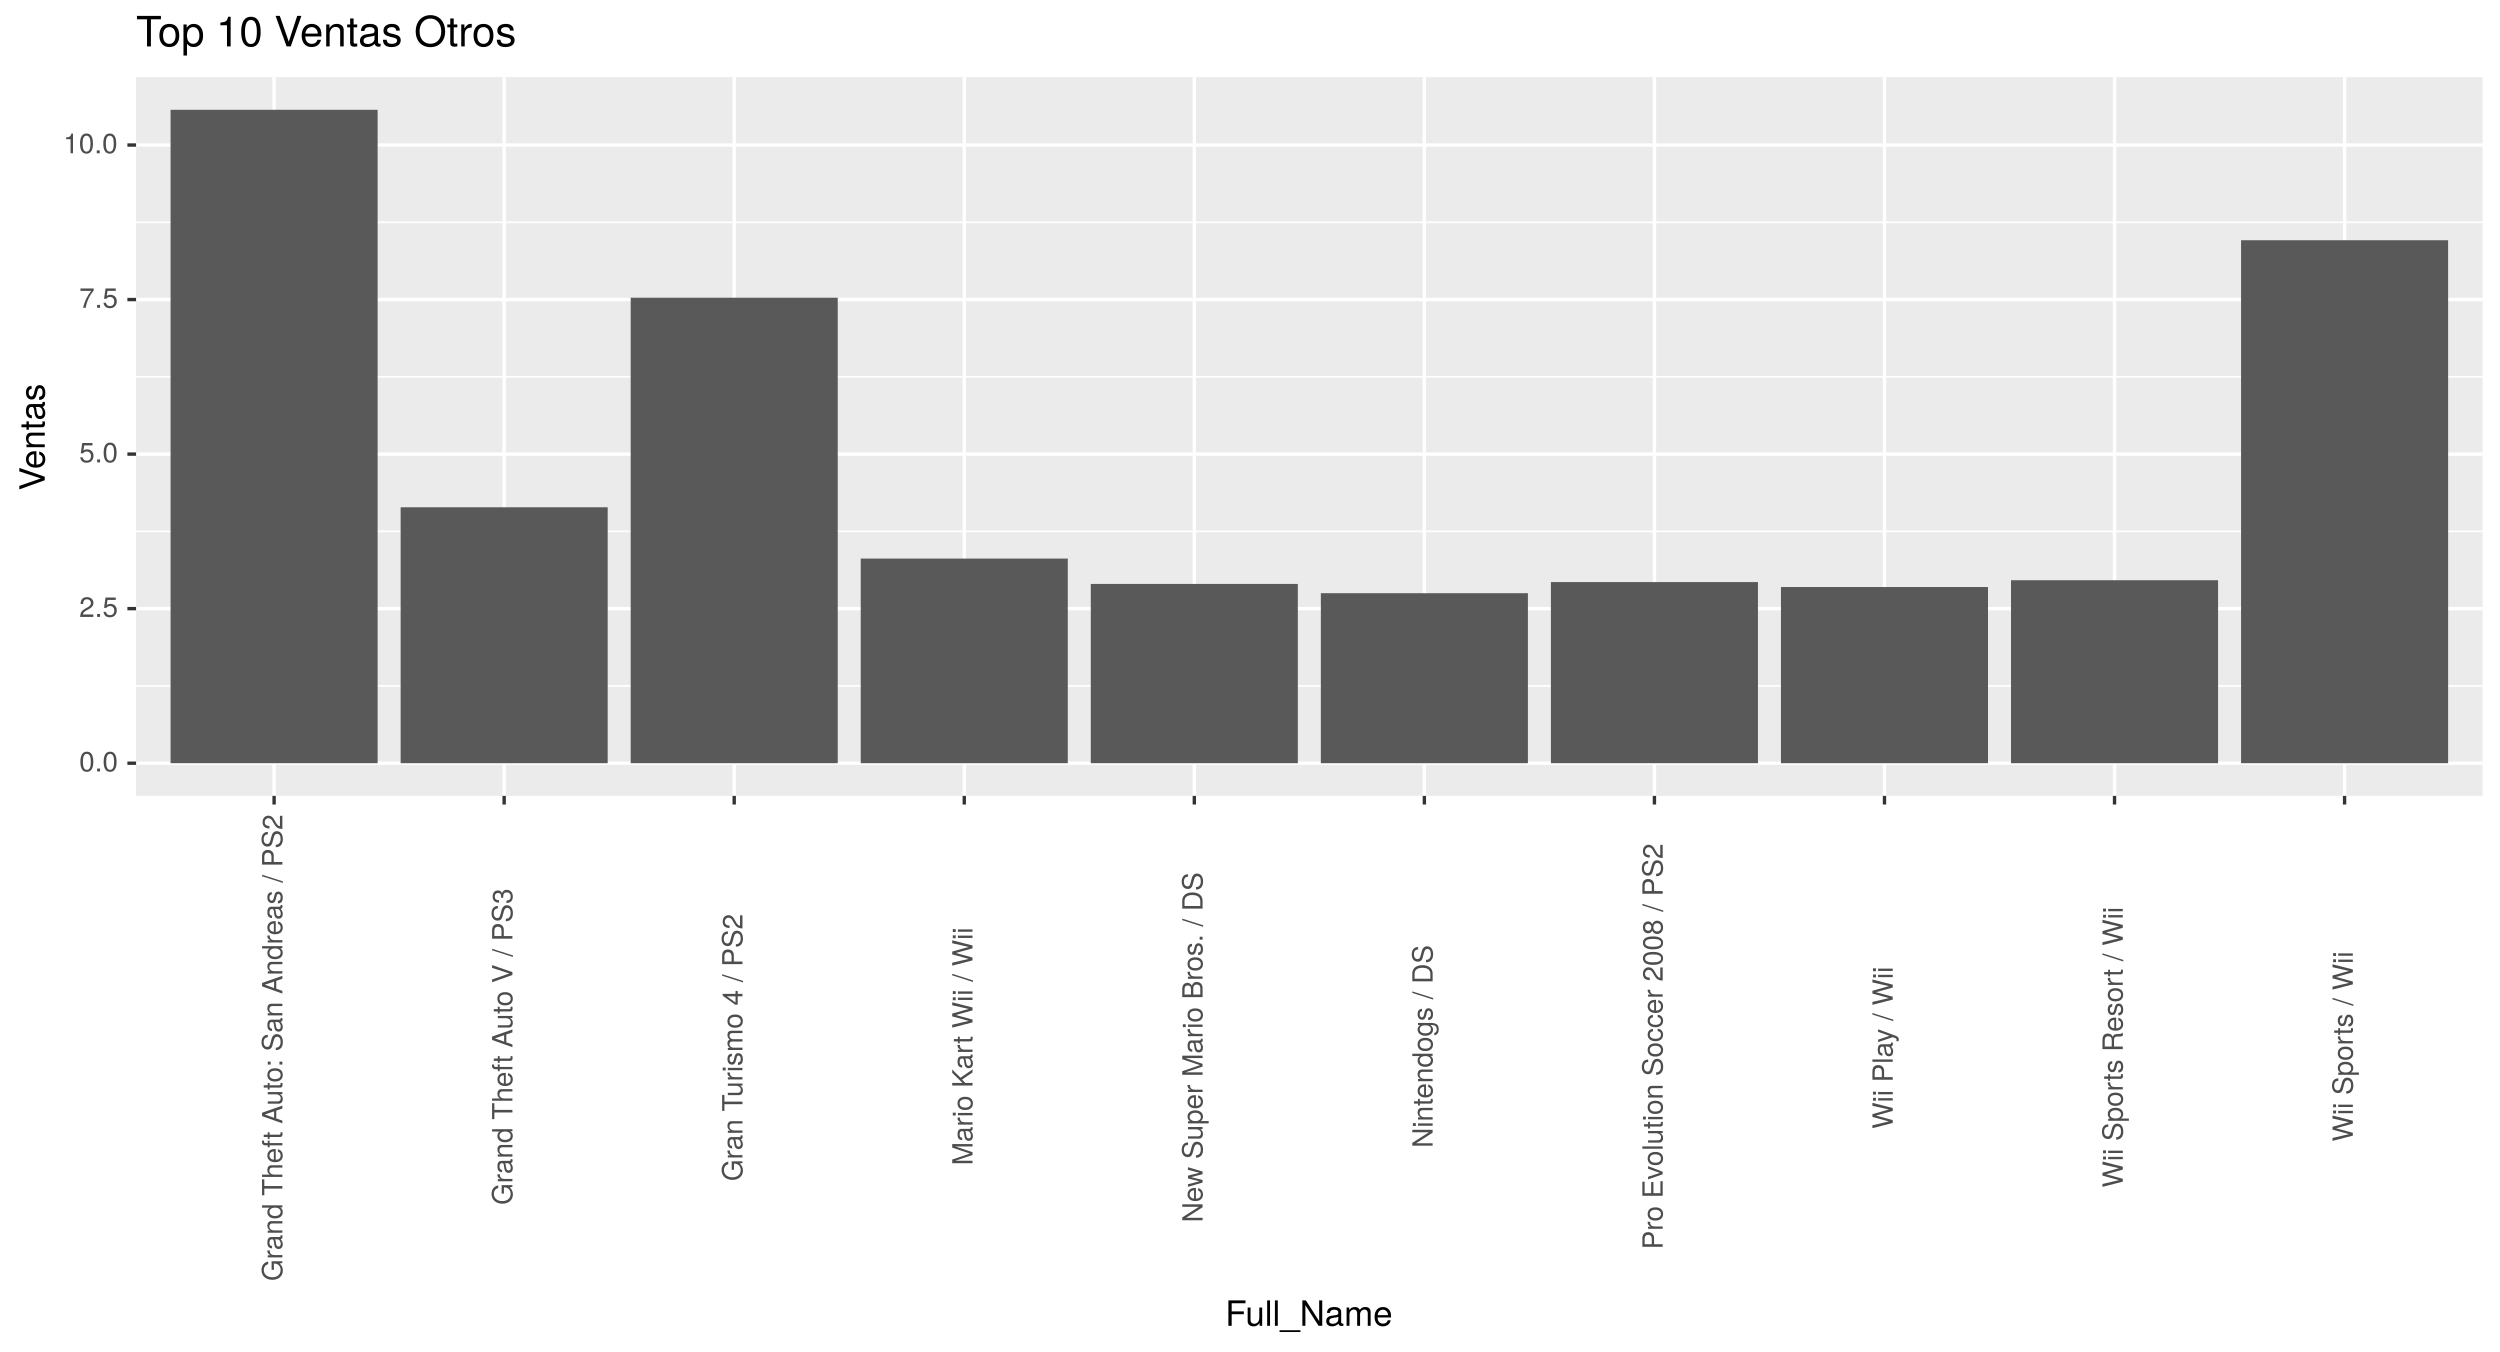 <?xml version="1.0" encoding="UTF-8"?>
<svg xmlns="http://www.w3.org/2000/svg" xmlns:xlink="http://www.w3.org/1999/xlink" width="788pt" height="426pt" viewBox="0 0 788 426" version="1.1">
<defs>
<g>
<symbol overflow="visible" id="glyph0-0">
<path style="stroke:none;" d=""/>
</symbol>
<symbol overflow="visible" id="glyph0-1">
<path style="stroke:none;" d="M 4.453 -3 C 4.453 -5.156 3.781 -6.234 2.422 -6.234 C 1.078 -6.234 0.375 -5.141 0.375 -3.047 C 0.375 -0.953 1.078 0.125 2.422 0.125 C 3.734 0.125 4.453 -0.953 4.453 -3 Z M 3.672 -3.062 C 3.672 -1.297 3.266 -0.516 2.406 -0.516 C 1.578 -0.516 1.172 -1.344 1.172 -3.047 C 1.172 -4.75 1.578 -5.547 2.422 -5.547 C 3.25 -5.547 3.672 -4.734 3.672 -3.062 Z M 3.672 -3.062 "/>
</symbol>
<symbol overflow="visible" id="glyph0-2">
<path style="stroke:none;" d="M 1.688 0 L 1.688 -0.922 L 0.766 -0.922 L 0.766 0 Z M 1.688 0 "/>
</symbol>
<symbol overflow="visible" id="glyph0-3">
<path style="stroke:none;" d="M 4.5 -4.406 C 4.5 -5.469 3.672 -6.234 2.5 -6.234 C 1.219 -6.234 0.484 -5.594 0.438 -4.078 L 1.219 -4.078 C 1.281 -5.125 1.703 -5.562 2.469 -5.562 C 3.172 -5.562 3.703 -5.062 3.703 -4.391 C 3.703 -3.891 3.406 -3.469 2.859 -3.156 L 2.047 -2.703 C 0.75 -1.969 0.375 -1.375 0.297 0 L 4.453 0 L 4.453 -0.766 L 1.172 -0.766 C 1.25 -1.281 1.531 -1.594 2.297 -2.047 L 3.172 -2.531 C 4.047 -2.984 4.5 -3.641 4.5 -4.406 Z M 4.5 -4.406 "/>
</symbol>
<symbol overflow="visible" id="glyph0-4">
<path style="stroke:none;" d="M 4.516 -2.062 C 4.516 -3.297 3.688 -4.109 2.5 -4.109 C 2.062 -4.109 1.703 -4 1.344 -3.734 L 1.594 -5.344 L 4.188 -5.344 L 4.188 -6.109 L 0.969 -6.109 L 0.5 -2.844 L 1.219 -2.844 C 1.578 -3.266 1.875 -3.422 2.359 -3.422 C 3.188 -3.422 3.719 -2.891 3.719 -1.969 C 3.719 -1.062 3.203 -0.547 2.359 -0.547 C 1.688 -0.547 1.266 -0.891 1.078 -1.594 L 0.312 -1.594 C 0.562 -0.359 1.266 0.125 2.375 0.125 C 3.641 0.125 4.516 -0.75 4.516 -2.062 Z M 4.516 -2.062 "/>
</symbol>
<symbol overflow="visible" id="glyph0-5">
<path style="stroke:none;" d="M 4.578 -5.453 L 4.578 -6.109 L 0.406 -6.109 L 0.406 -5.344 L 3.781 -5.344 C 2.531 -3.781 1.656 -1.953 1.219 0 L 2.047 0 C 2.391 -2.016 3.266 -3.891 4.578 -5.453 Z M 4.578 -5.453 "/>
</symbol>
<symbol overflow="visible" id="glyph0-6">
<path style="stroke:none;" d="M 3.047 0 L 3.047 -6.234 L 2.547 -6.234 C 2.266 -5.281 2.094 -5.141 0.891 -5 L 0.891 -4.438 L 2.281 -4.438 L 2.281 0 Z M 3.047 0 "/>
</symbol>
<symbol overflow="visible" id="glyph1-0">
<path style="stroke:none;" d=""/>
</symbol>
<symbol overflow="visible" id="glyph1-1">
<path style="stroke:none;" d="M 0 -6.234 L -3.391 -6.234 L -3.391 -3.562 L -2.672 -3.562 L -2.672 -5.516 L -2.484 -5.516 C -1.344 -5.516 -0.562 -4.672 -0.562 -3.5 C -0.562 -2.047 -1.625 -1.203 -3.188 -1.203 C -4.766 -1.203 -5.844 -2.109 -5.844 -3.453 C -5.844 -4.438 -5.297 -5.141 -4.469 -5.312 L -4.469 -6.156 C -5.766 -5.922 -6.578 -4.938 -6.578 -3.469 C -6.578 -1.5 -5.062 -0.391 -3.141 -0.391 C -1.172 -0.391 0.156 -1.594 0.156 -3.328 C 0.156 -4.203 -0.156 -4.891 -0.844 -5.516 L 0 -5.719 Z M 0 -6.234 "/>
</symbol>
<symbol overflow="visible" id="glyph1-2">
<path style="stroke:none;" d="M -3.969 -2.828 L -4.719 -2.828 C -4.734 -2.703 -4.734 -2.641 -4.734 -2.547 C -4.734 -2.062 -4.453 -1.703 -3.781 -1.281 L -4.609 -1.281 L -4.609 -0.609 L 0 -0.609 L 0 -1.344 L -2.391 -1.344 C -3.438 -1.344 -3.953 -1.688 -3.969 -2.828 Z M -3.969 -2.828 "/>
</symbol>
<symbol overflow="visible" id="glyph1-3">
<path style="stroke:none;" d="M -0.016 -4.703 L -0.578 -4.703 C -0.547 -4.625 -0.547 -4.594 -0.547 -4.547 C -0.547 -4.297 -0.688 -4.156 -0.922 -4.156 L -3.484 -4.156 C -4.297 -4.156 -4.734 -3.547 -4.734 -2.422 C -4.734 -1.297 -4.312 -0.609 -3.25 -0.578 L -3.25 -1.312 C -3.812 -1.375 -4.062 -1.703 -4.062 -2.391 C -4.062 -3.047 -3.812 -3.422 -3.375 -3.422 L -3.188 -3.422 C -2.875 -3.422 -2.75 -3.234 -2.672 -2.656 C -2.547 -1.625 -2.5 -1.453 -2.391 -1.172 C -2.172 -0.641 -1.766 -0.375 -1.203 -0.375 C -0.359 -0.375 0.125 -0.953 0.125 -1.875 C 0.125 -2.469 -0.109 -3.047 -0.547 -3.453 C -0.188 -3.531 0.062 -3.844 0.062 -4.203 C 0.062 -4.359 0.047 -4.469 -0.016 -4.703 Z M -1.594 -3.422 C -0.938 -3.422 -0.516 -2.75 -0.516 -2.047 C -0.516 -1.469 -0.719 -1.141 -1.219 -1.141 C -1.703 -1.141 -1.906 -1.453 -2.016 -2.25 C -2.125 -3.016 -2.156 -3.172 -2.281 -3.422 Z M -1.594 -3.422 "/>
</symbol>
<symbol overflow="visible" id="glyph1-4">
<path style="stroke:none;" d="M 0 -4.281 L -3.484 -4.281 C -4.25 -4.281 -4.734 -3.719 -4.734 -2.828 C -4.734 -2.141 -4.484 -1.703 -3.828 -1.297 L -4.609 -1.297 L -4.609 -0.609 L 0 -0.609 L 0 -1.344 L -2.547 -1.344 C -3.484 -1.344 -4.094 -1.859 -4.094 -2.609 C -4.094 -3.188 -3.75 -3.547 -3.188 -3.547 L 0 -3.547 Z M 0 -4.281 "/>
</symbol>
<symbol overflow="visible" id="glyph1-5">
<path style="stroke:none;" d="M 0 -4.359 L -6.406 -4.359 L -6.406 -3.625 L -4.031 -3.625 C -4.5 -3.312 -4.734 -2.828 -4.734 -2.203 C -4.734 -1.016 -3.812 -0.234 -2.344 -0.234 C -0.797 -0.234 0.125 -1 0.125 -2.234 C 0.125 -2.875 -0.109 -3.312 -0.672 -3.703 L 0 -3.703 Z M -2.281 -3.625 C -1.219 -3.625 -0.547 -3.109 -0.547 -2.344 C -0.547 -1.531 -1.234 -1 -2.312 -1 C -3.375 -1 -4.062 -1.531 -4.062 -2.328 C -4.062 -3.125 -3.359 -3.625 -2.281 -3.625 Z M -2.281 -3.625 "/>
</symbol>
<symbol overflow="visible" id="glyph1-6">
<path style="stroke:none;" d=""/>
</symbol>
<symbol overflow="visible" id="glyph1-7">
<path style="stroke:none;" d="M -5.688 -5.219 L -6.406 -5.219 L -6.406 -0.188 L -5.688 -0.188 L -5.688 -2.297 L 0 -2.297 L 0 -3.109 L -5.688 -3.109 Z M -5.688 -5.219 "/>
</symbol>
<symbol overflow="visible" id="glyph1-8">
<path style="stroke:none;" d="M 0 -4.281 L -3.484 -4.281 C -4.25 -4.281 -4.734 -3.719 -4.734 -2.828 C -4.734 -2.172 -4.547 -1.781 -3.969 -1.344 L -6.406 -1.344 L -6.406 -0.609 L 0 -0.609 L 0 -1.344 L -2.547 -1.344 C -3.484 -1.344 -4.094 -1.844 -4.094 -2.594 C -4.094 -3.109 -3.797 -3.547 -3.188 -3.547 L 0 -3.547 Z M 0 -4.281 "/>
</symbol>
<symbol overflow="visible" id="glyph1-9">
<path style="stroke:none;" d="M -2.094 -4.516 C -2.766 -4.516 -3.188 -4.453 -3.531 -4.328 C -4.281 -4.031 -4.734 -3.328 -4.734 -2.469 C -4.734 -1.172 -3.797 -0.359 -2.281 -0.359 C -0.766 -0.359 0.125 -1.156 0.125 -2.453 C 0.125 -3.5 -0.469 -4.234 -1.406 -4.422 L -1.406 -3.672 C -0.797 -3.469 -0.547 -3.062 -0.547 -2.469 C -0.547 -1.703 -1.031 -1.141 -2.094 -1.125 Z M -2.75 -3.734 C -2.75 -3.734 -2.703 -3.734 -2.688 -3.719 L -2.688 -1.141 C -3.516 -1.203 -4.062 -1.719 -4.062 -2.453 C -4.062 -3.172 -3.469 -3.734 -2.75 -3.734 Z M -2.75 -3.734 "/>
</symbol>
<symbol overflow="visible" id="glyph1-10">
<path style="stroke:none;" d="M -4.016 -2.266 L -4.609 -2.266 L -4.609 -1.5 L -5.328 -1.5 C -5.641 -1.5 -5.797 -1.688 -5.797 -2.016 C -5.797 -2.078 -5.797 -2.109 -5.781 -2.266 L -6.391 -2.266 C -6.438 -2.109 -6.438 -2 -6.438 -1.859 C -6.438 -1.172 -6.047 -0.781 -5.391 -0.781 L -4.609 -0.781 L -4.609 -0.156 L -4.016 -0.156 L -4.016 -0.781 L 0 -0.781 L 0 -1.5 L -4.016 -1.5 Z M -4.016 -2.266 "/>
</symbol>
<symbol overflow="visible" id="glyph1-11">
<path style="stroke:none;" d="M 0 -2.234 L -0.609 -2.234 C -0.594 -2.141 -0.578 -2.016 -0.578 -1.875 C -0.578 -1.562 -0.672 -1.484 -1 -1.484 L -4.016 -1.484 L -4.016 -2.234 L -4.609 -2.234 L -4.609 -1.484 L -5.875 -1.484 L -5.875 -0.75 L -4.609 -0.75 L -4.609 -0.125 L -4.016 -0.125 L -4.016 -0.75 L -0.672 -0.75 C -0.203 -0.75 0.062 -1.062 0.062 -1.641 C 0.062 -1.812 0.047 -1.984 0 -2.234 Z M 0 -2.234 "/>
</symbol>
<symbol overflow="visible" id="glyph1-12">
<path style="stroke:none;" d="M 0 -5.75 L -6.406 -3.5 L -6.406 -2.438 L 0 -0.156 L 0 -1.016 L -1.922 -1.703 L -1.922 -4.172 L 0 -4.828 Z M -2.609 -3.938 L -2.609 -1.906 L -5.531 -2.953 Z M -2.609 -3.938 "/>
</symbol>
<symbol overflow="visible" id="glyph1-13">
<path style="stroke:none;" d="M 0 -4.234 L -4.609 -4.234 L -4.609 -3.516 L -2.062 -3.516 C -1.125 -3.516 -0.516 -3.016 -0.516 -2.25 C -0.516 -1.672 -0.859 -1.297 -1.422 -1.297 L -4.609 -1.297 L -4.609 -0.578 L -1.125 -0.578 C -0.359 -0.578 0.125 -1.141 0.125 -2.047 C 0.125 -2.719 -0.109 -3.156 -0.719 -3.578 L 0 -3.578 Z M 0 -4.234 "/>
</symbol>
<symbol overflow="visible" id="glyph1-14">
<path style="stroke:none;" d="M -2.266 -4.484 C -3.859 -4.484 -4.734 -3.719 -4.734 -2.391 C -4.734 -1.094 -3.859 -0.312 -2.312 -0.312 C -0.75 -0.312 0.125 -1.094 0.125 -2.406 C 0.125 -3.688 -0.75 -4.484 -2.266 -4.484 Z M -2.281 -3.719 C -1.203 -3.719 -0.547 -3.203 -0.547 -2.406 C -0.547 -1.578 -1.188 -1.078 -2.312 -1.078 C -3.406 -1.078 -4.062 -1.578 -4.062 -2.406 C -4.062 -3.234 -3.422 -3.719 -2.281 -3.719 Z M -2.281 -3.719 "/>
</symbol>
<symbol overflow="visible" id="glyph1-15">
<path style="stroke:none;" d="M 0 -1.688 L -0.922 -1.688 L -0.922 -0.766 L 0 -0.766 Z M -3.688 -1.688 L -4.609 -1.688 L -4.609 -0.766 L -3.688 -0.766 Z M -3.688 -1.688 "/>
</symbol>
<symbol overflow="visible" id="glyph1-16">
<path style="stroke:none;" d="M -1.766 -5.469 C -2.547 -5.469 -3.125 -4.969 -3.375 -4.094 L -3.797 -2.484 C -4 -1.719 -4.25 -1.438 -4.75 -1.438 C -5.406 -1.438 -5.891 -2 -5.891 -2.875 C -5.891 -3.891 -5.422 -4.469 -4.578 -4.469 L -4.578 -5.25 C -5.844 -5.25 -6.578 -4.375 -6.578 -2.891 C -6.578 -1.484 -5.797 -0.609 -4.641 -0.609 C -3.859 -0.609 -3.359 -1.031 -3.141 -1.875 L -2.719 -3.469 C -2.5 -4.281 -2.188 -4.641 -1.688 -4.641 C -0.969 -4.641 -0.562 -4.109 -0.562 -3.016 C -0.562 -1.797 -1.172 -1.203 -2.078 -1.203 L -2.078 -0.422 C -0.578 -0.422 0.156 -1.438 0.156 -2.953 C 0.156 -4.578 -0.609 -5.469 -1.766 -5.469 Z M -1.766 -5.469 "/>
</symbol>
<symbol overflow="visible" id="glyph1-17">
<path style="stroke:none;" d="M -1.297 -4.031 C -1.984 -4.031 -2.328 -3.656 -2.547 -2.734 L -2.703 -2.031 C -2.844 -1.438 -3.047 -1.172 -3.375 -1.172 C -3.797 -1.172 -4.062 -1.562 -4.062 -2.156 C -4.062 -2.75 -3.812 -3.062 -3.328 -3.078 L -3.328 -3.859 C -4.234 -3.844 -4.734 -3.25 -4.734 -2.188 C -4.734 -1.109 -4.188 -0.406 -3.328 -0.406 C -2.609 -0.406 -2.266 -0.781 -2 -1.875 L -1.844 -2.562 C -1.719 -3.062 -1.562 -3.266 -1.234 -3.266 C -0.797 -3.266 -0.547 -2.844 -0.547 -2.203 C -0.547 -1.547 -0.703 -1.172 -1.406 -1.078 L -1.406 -0.297 C -0.344 -0.328 0.125 -0.938 0.125 -2.141 C 0.125 -3.297 -0.406 -4.031 -1.297 -4.031 Z M -1.297 -4.031 "/>
</symbol>
<symbol overflow="visible" id="glyph1-18">
<path style="stroke:none;" d="M -6.406 -2.5 L -6.406 -2.016 L 0.172 0.078 L 0.172 -0.406 Z M -6.406 -2.5 "/>
</symbol>
<symbol overflow="visible" id="glyph1-19">
<path style="stroke:none;" d="M -4.531 -5.422 C -5.734 -5.422 -6.406 -4.719 -6.406 -3.453 L -6.406 -0.797 L 0 -0.797 L 0 -1.625 L -2.719 -1.625 L -2.719 -3.641 C -2.719 -4.688 -3.469 -5.422 -4.531 -5.422 Z M -4.562 -4.578 C -3.859 -4.578 -3.438 -4.109 -3.438 -3.328 L -3.438 -1.625 L -5.688 -1.625 L -5.688 -3.328 C -5.688 -4.109 -5.266 -4.578 -4.562 -4.578 Z M -4.562 -4.578 "/>
</symbol>
<symbol overflow="visible" id="glyph1-20">
<path style="stroke:none;" d="M -4.406 -4.5 C -5.469 -4.5 -6.234 -3.672 -6.234 -2.5 C -6.234 -1.219 -5.594 -0.484 -4.078 -0.438 L -4.078 -1.219 C -5.125 -1.281 -5.562 -1.703 -5.562 -2.469 C -5.562 -3.172 -5.062 -3.703 -4.391 -3.703 C -3.891 -3.703 -3.469 -3.406 -3.156 -2.859 L -2.703 -2.047 C -1.969 -0.75 -1.375 -0.375 0 -0.297 L 0 -4.453 L -0.766 -4.453 L -0.766 -1.172 C -1.281 -1.25 -1.594 -1.531 -2.047 -2.297 L -2.531 -3.172 C -2.984 -4.047 -3.641 -4.5 -4.406 -4.5 Z M -4.406 -4.5 "/>
</symbol>
<symbol overflow="visible" id="glyph1-21">
<path style="stroke:none;" d="M -6.406 -5.672 L -6.406 -4.797 L -0.984 -3.031 L -6.406 -1.141 L -6.406 -0.266 L 0 -2.562 L 0 -3.453 Z M -6.406 -5.672 "/>
</symbol>
<symbol overflow="visible" id="glyph1-22">
<path style="stroke:none;" d="M -1.812 -4.453 C -2.562 -4.453 -3.016 -4.141 -3.266 -3.391 C -3.5 -3.969 -3.891 -4.266 -4.516 -4.266 C -5.594 -4.266 -6.234 -3.547 -6.234 -2.359 C -6.234 -1.109 -5.547 -0.438 -4.219 -0.406 L -4.219 -1.188 C -5.141 -1.203 -5.562 -1.578 -5.562 -2.375 C -5.562 -3.062 -5.156 -3.469 -4.5 -3.469 C -3.828 -3.469 -3.547 -3.188 -3.547 -1.938 L -2.906 -1.938 L -2.906 -2.359 C -2.906 -3.219 -2.5 -3.656 -1.797 -3.656 C -1.016 -3.656 -0.547 -3.172 -0.547 -2.359 C -0.547 -1.516 -0.969 -1.109 -1.875 -1.062 L -1.875 -0.281 C -0.5 -0.375 0.125 -1.062 0.125 -2.344 C 0.125 -3.625 -0.641 -4.453 -1.812 -4.453 Z M -1.812 -4.453 "/>
</symbol>
<symbol overflow="visible" id="glyph1-23">
<path style="stroke:none;" d="M 0 -1.344 L -4.609 -1.344 L -4.609 -0.609 L 0 -0.609 Z M -5.297 -1.438 L -6.219 -1.438 L -6.219 -0.531 L -5.297 -0.531 Z M -5.297 -1.438 "/>
</symbol>
<symbol overflow="visible" id="glyph1-24">
<path style="stroke:none;" d="M 0 -6.688 L -3.453 -6.688 C -4.281 -6.688 -4.734 -6.234 -4.734 -5.359 C -4.734 -4.75 -4.562 -4.375 -4.031 -3.953 C -4.531 -3.672 -4.734 -3.312 -4.734 -2.703 C -4.734 -2.094 -4.516 -1.688 -3.953 -1.297 L -4.609 -1.297 L -4.609 -0.625 L 0 -0.625 L 0 -1.359 L -2.891 -1.359 C -3.562 -1.359 -4.094 -1.844 -4.094 -2.438 C -4.094 -2.984 -3.766 -3.297 -3.172 -3.297 L 0 -3.297 L 0 -4.016 L -2.891 -4.016 C -3.562 -4.016 -4.094 -4.516 -4.094 -5.109 C -4.094 -5.641 -3.75 -5.953 -3.172 -5.953 L 0 -5.953 Z M 0 -6.688 "/>
</symbol>
<symbol overflow="visible" id="glyph1-25">
<path style="stroke:none;" d="M -1.5 -4.578 L -2.188 -4.578 L -2.188 -3.656 L -6.234 -3.656 L -6.234 -3.078 L -2.312 -0.25 L -1.5 -0.25 L -1.5 -2.875 L 0 -2.875 L 0 -3.656 L -1.5 -3.656 Z M -2.188 -2.875 L -2.188 -0.922 L -4.922 -2.875 Z M -2.188 -2.875 "/>
</symbol>
<symbol overflow="visible" id="glyph1-26">
<path style="stroke:none;" d="M 0 -6.688 L -6.406 -6.688 L -6.406 -5.562 L -0.828 -3.688 L -6.406 -1.797 L -6.406 -0.656 L 0 -0.656 L 0 -1.438 L -5.375 -1.438 L 0 -3.25 L 0 -4.109 L -5.375 -5.922 L 0 -5.922 Z M 0 -6.688 "/>
</symbol>
<symbol overflow="visible" id="glyph1-27">
<path style="stroke:none;" d="M 0 -5.781 L -3.797 -3.156 L -6.406 -5.766 L -6.406 -4.703 L -3.172 -1.516 L -6.406 -1.516 L -6.406 -0.688 L 0 -0.688 L 0 -1.516 L -2.25 -1.516 L -3.297 -2.562 L 0 -4.828 Z M 0 -5.781 "/>
</symbol>
<symbol overflow="visible" id="glyph1-28">
<path style="stroke:none;" d="M -6.406 -8.172 L -6.406 -7.25 L -1.203 -6.078 L -6.406 -4.625 L -6.406 -3.734 L -1.203 -2.312 L -6.406 -1.109 L -6.406 -0.188 L 0 -1.844 L 0 -2.734 L -5.266 -4.172 L 0 -5.641 L 0 -6.547 Z M -6.406 -8.172 "/>
</symbol>
<symbol overflow="visible" id="glyph1-29">
<path style="stroke:none;" d="M 0 -5.688 L -6.406 -5.688 L -6.406 -4.906 L -1.172 -4.906 L -6.406 -1.562 L -6.406 -0.672 L 0 -0.672 L 0 -1.438 L -5.203 -1.438 L 0 -4.766 Z M 0 -5.688 "/>
</symbol>
<symbol overflow="visible" id="glyph1-30">
<path style="stroke:none;" d="M -4.609 -6.234 L -4.609 -5.406 L -1.016 -4.484 L -4.609 -3.578 L -4.609 -2.688 L -1.016 -1.797 L -4.609 -0.859 L -4.609 -0.047 L 0 -1.391 L 0 -2.219 L -3.609 -3.109 L 0 -4.031 L 0 -4.875 Z M -4.609 -6.234 "/>
</symbol>
<symbol overflow="visible" id="glyph1-31">
<path style="stroke:none;" d="M -2.266 -4.594 C -3.812 -4.594 -4.734 -3.844 -4.734 -2.625 C -4.734 -2 -4.453 -1.5 -3.922 -1.156 L -4.609 -1.156 L -4.609 -0.484 L 1.922 -0.484 L 1.922 -1.219 L -0.547 -1.219 C -0.078 -1.594 0.125 -2.031 0.125 -2.625 C 0.125 -3.812 -0.797 -4.594 -2.266 -4.594 Z M -2.281 -3.828 C -1.234 -3.828 -0.547 -3.297 -0.547 -2.5 C -0.547 -1.719 -1.188 -1.219 -2.266 -1.219 C -3.359 -1.219 -4.062 -1.719 -4.062 -2.5 C -4.062 -3.312 -3.375 -3.828 -2.281 -3.828 Z M -2.281 -3.828 "/>
</symbol>
<symbol overflow="visible" id="glyph1-32">
<path style="stroke:none;" d="M -1.828 -5.484 C -2.609 -5.484 -3.062 -5.125 -3.391 -4.312 C -3.656 -4.891 -4.141 -5.203 -4.781 -5.203 C -5.719 -5.203 -6.406 -4.516 -6.406 -3.297 L -6.406 -0.688 L 0 -0.688 L 0 -3.594 C 0 -4.734 -0.781 -5.484 -1.828 -5.484 Z M -4.672 -4.375 C -4.016 -4.375 -3.656 -4 -3.656 -3.094 L -3.656 -1.516 L -5.688 -1.516 L -5.688 -3.094 C -5.688 -4 -5.328 -4.375 -4.672 -4.375 Z M -1.828 -4.656 C -1.203 -4.656 -0.719 -4.281 -0.719 -3.516 L -0.719 -1.516 L -2.922 -1.516 L -2.922 -3.516 C -2.922 -4.281 -2.453 -4.656 -1.828 -4.656 Z M -1.828 -4.656 "/>
</symbol>
<symbol overflow="visible" id="glyph1-33">
<path style="stroke:none;" d="M 0 -1.688 L -0.922 -1.688 L -0.922 -0.766 L 0 -0.766 Z M 0 -1.688 "/>
</symbol>
<symbol overflow="visible" id="glyph1-34">
<path style="stroke:none;" d="M -3.203 -5.875 C -5.203 -5.875 -6.406 -4.875 -6.406 -3.25 L -6.406 -0.781 L 0 -0.781 L 0 -3.25 C 0 -4.875 -1.219 -5.875 -3.203 -5.875 Z M -3.203 -5.047 C -1.578 -5.047 -0.719 -4.375 -0.719 -3.109 L -0.719 -1.594 L -5.688 -1.594 L -5.688 -3.109 C -5.688 -4.375 -4.844 -5.047 -3.203 -5.047 Z M -3.203 -5.047 "/>
</symbol>
<symbol overflow="visible" id="glyph1-35">
<path style="stroke:none;" d="M -0.75 -4.297 L -4.609 -4.297 L -4.609 -3.625 L -3.938 -3.625 C -4.484 -3.25 -4.734 -2.812 -4.734 -2.219 C -4.734 -1.047 -3.75 -0.25 -2.266 -0.25 C -0.812 -0.25 0.125 -1.078 0.125 -2.156 C 0.125 -2.734 -0.109 -3.141 -0.688 -3.625 L -0.391 -3.625 C 0.828 -3.625 1.297 -3.125 1.297 -2.266 C 1.297 -1.688 1.094 -1.234 0.531 -1.156 L 0.531 -0.406 C 1.406 -0.484 1.922 -1.156 1.922 -2.25 C 1.922 -3.688 1.281 -4.297 -0.75 -4.297 Z M -2.281 -3.547 C -1.172 -3.547 -0.547 -3.078 -0.547 -2.312 C -0.547 -1.5 -1.188 -1.016 -2.312 -1.016 C -3.406 -1.016 -4.062 -1.516 -4.062 -2.297 C -4.062 -3.094 -3.391 -3.547 -2.281 -3.547 Z M -2.281 -3.547 "/>
</symbol>
<symbol overflow="visible" id="glyph1-36">
<path style="stroke:none;" d="M 0 -5.391 L -0.719 -5.391 L -0.719 -1.609 L -2.922 -1.609 L -2.922 -5.109 L -3.641 -5.109 L -3.641 -1.609 L -5.688 -1.609 L -5.688 -5.234 L -6.406 -5.234 L -6.406 -0.797 L 0 -0.797 Z M 0 -5.391 "/>
</symbol>
<symbol overflow="visible" id="glyph1-37">
<path style="stroke:none;" d="M -4.609 -4.281 L -4.609 -3.453 L -0.875 -2.141 L -4.609 -0.922 L -4.609 -0.094 L 0 -1.703 L 0 -2.5 Z M -4.609 -4.281 "/>
</symbol>
<symbol overflow="visible" id="glyph1-38">
<path style="stroke:none;" d="M 0 -1.328 L -6.406 -1.328 L -6.406 -0.594 L 0 -0.594 Z M 0 -1.328 "/>
</symbol>
<symbol overflow="visible" id="glyph1-39">
<path style="stroke:none;" d="M -1.578 -4.203 L -1.578 -3.453 C -0.844 -3.328 -0.547 -2.953 -0.547 -2.328 C -0.547 -1.516 -1.172 -1.031 -2.266 -1.031 C -3.406 -1.031 -4.062 -1.516 -4.062 -2.312 C -4.062 -2.922 -3.703 -3.312 -3.062 -3.406 L -3.062 -4.141 C -4.188 -4.062 -4.734 -3.359 -4.734 -2.328 C -4.734 -1.078 -3.797 -0.266 -2.266 -0.266 C -0.781 -0.266 0.125 -1.062 0.125 -2.312 C 0.125 -3.406 -0.531 -4.109 -1.578 -4.203 Z M -1.578 -4.203 "/>
</symbol>
<symbol overflow="visible" id="glyph1-40">
<path style="stroke:none;" d="M -3 -4.453 C -5.156 -4.453 -6.234 -3.781 -6.234 -2.422 C -6.234 -1.078 -5.141 -0.375 -3.047 -0.375 C -0.953 -0.375 0.125 -1.078 0.125 -2.422 C 0.125 -3.734 -0.953 -4.453 -3 -4.453 Z M -3.062 -3.672 C -1.297 -3.672 -0.516 -3.266 -0.516 -2.406 C -0.516 -1.578 -1.344 -1.172 -3.047 -1.172 C -4.75 -1.172 -5.547 -1.578 -5.547 -2.422 C -5.547 -3.25 -4.734 -3.672 -3.062 -3.672 Z M -3.062 -3.672 "/>
</symbol>
<symbol overflow="visible" id="glyph1-41">
<path style="stroke:none;" d="M -1.766 -4.516 C -2.453 -4.516 -2.938 -4.156 -3.281 -3.438 C -3.672 -4.078 -3.984 -4.297 -4.578 -4.297 C -5.547 -4.297 -6.234 -3.531 -6.234 -2.422 C -6.234 -1.312 -5.547 -0.547 -4.578 -0.547 C -4 -0.547 -3.672 -0.75 -3.281 -1.391 C -2.938 -0.672 -2.453 -0.328 -1.766 -0.328 C -0.625 -0.328 0.125 -1.188 0.125 -2.422 C 0.125 -3.656 -0.625 -4.516 -1.766 -4.516 Z M -4.562 -3.5 C -3.969 -3.5 -3.594 -3.062 -3.594 -2.422 C -3.594 -1.766 -3.969 -1.344 -4.562 -1.344 C -5.156 -1.344 -5.547 -1.766 -5.547 -2.422 C -5.547 -3.078 -5.156 -3.5 -4.562 -3.5 Z M -1.75 -3.719 C -1.016 -3.719 -0.547 -3.188 -0.547 -2.406 C -0.547 -1.641 -1.016 -1.125 -1.75 -1.125 C -2.484 -1.125 -2.938 -1.641 -2.938 -2.422 C -2.938 -3.188 -2.484 -3.719 -1.75 -3.719 Z M -1.75 -3.719 "/>
</symbol>
<symbol overflow="visible" id="glyph1-42">
<path style="stroke:none;" d="M -4.609 -4.203 L -4.609 -3.406 L -1.016 -2.141 L -4.609 -0.953 L -4.609 -0.172 L 0.016 -1.734 L 0.75 -1.453 C 1.078 -1.328 1.203 -1.172 1.203 -0.859 C 1.203 -0.75 1.172 -0.641 1.141 -0.469 L 1.797 -0.469 C 1.875 -0.625 1.922 -0.781 1.922 -0.969 C 1.922 -1.484 1.625 -1.906 0.969 -2.156 Z M -4.609 -4.203 "/>
</symbol>
<symbol overflow="visible" id="glyph1-43">
<path style="stroke:none;" d="M 0 -5.969 L -0.203 -5.969 C -0.406 -5.672 -0.641 -5.594 -1.5 -5.594 C -2.547 -5.562 -2.875 -5.406 -3.172 -4.719 C -3.516 -5.438 -3.969 -5.734 -4.703 -5.734 C -5.812 -5.734 -6.406 -5.031 -6.406 -3.781 L -6.406 -0.812 L 0 -0.812 L 0 -1.641 L -2.766 -1.641 L -2.766 -3.75 C -2.766 -4.469 -2.406 -4.812 -1.625 -4.797 L -1.047 -4.797 C -0.656 -4.781 -0.266 -4.859 0 -4.984 Z M -4.578 -4.875 C -3.828 -4.875 -3.484 -4.484 -3.484 -3.609 L -3.484 -1.641 L -5.688 -1.641 L -5.688 -3.609 C -5.688 -4.531 -5.297 -4.875 -4.578 -4.875 Z M -4.578 -4.875 "/>
</symbol>
<symbol overflow="visible" id="glyph2-0">
<path style="stroke:none;" d=""/>
</symbol>
<symbol overflow="visible" id="glyph2-1">
<path style="stroke:none;" d="M 6.375 -7.109 L 6.375 -8.016 L 0.984 -8.016 L 0.984 0 L 2.016 0 L 2.016 -3.656 L 5.844 -3.656 L 5.844 -4.547 L 2.016 -4.547 L 2.016 -7.109 Z M 6.375 -7.109 "/>
</symbol>
<symbol overflow="visible" id="glyph2-2">
<path style="stroke:none;" d="M 5.297 0 L 5.297 -5.766 L 4.391 -5.766 L 4.391 -2.578 C 4.391 -1.406 3.766 -0.641 2.812 -0.641 C 2.094 -0.641 1.625 -1.078 1.625 -1.766 L 1.625 -5.766 L 0.719 -5.766 L 0.719 -1.406 C 0.719 -0.453 1.438 0.172 2.547 0.172 C 3.406 0.172 3.938 -0.125 4.484 -0.891 L 4.484 0 Z M 5.297 0 "/>
</symbol>
<symbol overflow="visible" id="glyph2-3">
<path style="stroke:none;" d="M 1.656 0 L 1.656 -8.016 L 0.75 -8.016 L 0.75 0 Z M 1.656 0 "/>
</symbol>
<symbol overflow="visible" id="glyph2-4">
<path style="stroke:none;" d="M 6.359 1.953 L 6.359 1.391 L -0.234 1.391 L -0.234 1.953 Z M 6.359 1.953 "/>
</symbol>
<symbol overflow="visible" id="glyph2-5">
<path style="stroke:none;" d="M 7.109 0 L 7.109 -8.016 L 6.141 -8.016 L 6.141 -1.469 L 1.953 -8.016 L 0.844 -8.016 L 0.844 0 L 1.797 0 L 1.797 -6.5 L 5.953 0 Z M 7.109 0 "/>
</symbol>
<symbol overflow="visible" id="glyph2-6">
<path style="stroke:none;" d="M 5.891 -0.016 L 5.891 -0.719 C 5.781 -0.688 5.734 -0.688 5.688 -0.688 C 5.375 -0.688 5.188 -0.859 5.188 -1.141 L 5.188 -4.359 C 5.188 -5.375 4.438 -5.922 3.031 -5.922 C 1.625 -5.922 0.766 -5.391 0.719 -4.062 L 1.641 -4.062 C 1.719 -4.766 2.141 -5.078 2.984 -5.078 C 3.812 -5.078 4.281 -4.781 4.281 -4.219 L 4.281 -3.984 C 4.281 -3.594 4.047 -3.438 3.328 -3.344 C 2.031 -3.172 1.828 -3.141 1.469 -2.984 C 0.797 -2.719 0.469 -2.203 0.469 -1.5 C 0.469 -0.453 1.188 0.172 2.359 0.172 C 3.094 0.172 3.812 -0.141 4.312 -0.688 C 4.406 -0.234 4.812 0.078 5.266 0.078 C 5.438 0.078 5.594 0.062 5.891 -0.016 Z M 4.281 -1.984 C 4.281 -1.172 3.438 -0.641 2.547 -0.641 C 1.844 -0.641 1.422 -0.891 1.422 -1.516 C 1.422 -2.125 1.828 -2.391 2.812 -2.531 C 3.766 -2.656 3.969 -2.703 4.281 -2.844 Z M 4.281 -1.984 "/>
</symbol>
<symbol overflow="visible" id="glyph2-7">
<path style="stroke:none;" d="M 8.359 0 L 8.359 -4.328 C 8.359 -5.359 7.781 -5.922 6.703 -5.922 C 5.938 -5.922 5.484 -5.703 4.938 -5.047 C 4.594 -5.672 4.141 -5.922 3.391 -5.922 C 2.625 -5.922 2.109 -5.641 1.609 -4.953 L 1.609 -5.766 L 0.781 -5.766 L 0.781 0 L 1.688 0 L 1.688 -3.625 C 1.688 -4.453 2.297 -5.125 3.047 -5.125 C 3.734 -5.125 4.109 -4.703 4.109 -3.969 L 4.109 0 L 5.031 0 L 5.031 -3.625 C 5.031 -4.453 5.641 -5.125 6.391 -5.125 C 7.062 -5.125 7.453 -4.703 7.453 -3.969 L 7.453 0 Z M 8.359 0 "/>
</symbol>
<symbol overflow="visible" id="glyph2-8">
<path style="stroke:none;" d="M 5.641 -2.625 C 5.641 -3.453 5.578 -3.984 5.406 -4.406 C 5.031 -5.359 4.156 -5.922 3.078 -5.922 C 1.469 -5.922 0.438 -4.734 0.438 -2.844 C 0.438 -0.953 1.438 0.172 3.062 0.172 C 4.375 0.172 5.297 -0.578 5.516 -1.75 L 4.594 -1.75 C 4.344 -0.984 3.828 -0.688 3.094 -0.688 C 2.141 -0.688 1.422 -1.297 1.391 -2.625 Z M 4.656 -3.438 C 4.656 -3.438 4.656 -3.391 4.656 -3.359 L 1.422 -3.359 C 1.5 -4.391 2.141 -5.078 3.062 -5.078 C 3.969 -5.078 4.656 -4.328 4.656 -3.438 Z M 4.656 -3.438 "/>
</symbol>
<symbol overflow="visible" id="glyph3-0">
<path style="stroke:none;" d=""/>
</symbol>
<symbol overflow="visible" id="glyph3-1">
<path style="stroke:none;" d="M -8.016 -7.094 L -8.016 -6 L -1.234 -3.781 L -8.016 -1.438 L -8.016 -0.328 L 0 -3.219 L 0 -4.312 Z M -8.016 -7.094 "/>
</symbol>
<symbol overflow="visible" id="glyph3-2">
<path style="stroke:none;" d="M -2.625 -5.641 C -3.453 -5.641 -3.984 -5.578 -4.406 -5.406 C -5.359 -5.031 -5.922 -4.156 -5.922 -3.078 C -5.922 -1.469 -4.734 -0.438 -2.844 -0.438 C -0.953 -0.438 0.172 -1.438 0.172 -3.062 C 0.172 -4.375 -0.578 -5.297 -1.75 -5.516 L -1.75 -4.594 C -0.984 -4.344 -0.688 -3.828 -0.688 -3.094 C -0.688 -2.141 -1.297 -1.422 -2.625 -1.391 Z M -3.438 -4.656 C -3.438 -4.656 -3.391 -4.656 -3.359 -4.656 L -3.359 -1.422 C -4.391 -1.5 -5.078 -2.141 -5.078 -3.062 C -5.078 -3.969 -4.328 -4.656 -3.438 -4.656 Z M -3.438 -4.656 "/>
</symbol>
<symbol overflow="visible" id="glyph3-3">
<path style="stroke:none;" d="M 0 -5.359 L -4.359 -5.359 C -5.312 -5.359 -5.922 -4.641 -5.922 -3.531 C -5.922 -2.672 -5.594 -2.125 -4.797 -1.609 L -5.766 -1.609 L -5.766 -0.766 L 0 -0.766 L 0 -1.688 L -3.172 -1.688 C -4.359 -1.688 -5.125 -2.328 -5.125 -3.25 C -5.125 -3.984 -4.688 -4.438 -4 -4.438 L 0 -4.438 Z M 0 -5.359 "/>
</symbol>
<symbol overflow="visible" id="glyph3-4">
<path style="stroke:none;" d="M 0 -2.797 L -0.766 -2.797 C -0.734 -2.672 -0.719 -2.531 -0.719 -2.359 C -0.719 -1.953 -0.844 -1.844 -1.25 -1.844 L -5.016 -1.844 L -5.016 -2.797 L -5.766 -2.797 L -5.766 -1.844 L -7.344 -1.844 L -7.344 -0.938 L -5.766 -0.938 L -5.766 -0.156 L -5.016 -0.156 L -5.016 -0.938 L -0.844 -0.938 C -0.25 -0.938 0.078 -1.328 0.078 -2.047 C 0.078 -2.266 0.062 -2.484 0 -2.797 Z M 0 -2.797 "/>
</symbol>
<symbol overflow="visible" id="glyph3-5">
<path style="stroke:none;" d="M -0.016 -5.891 L -0.719 -5.891 C -0.688 -5.781 -0.688 -5.734 -0.688 -5.688 C -0.688 -5.375 -0.859 -5.188 -1.141 -5.188 L -4.359 -5.188 C -5.375 -5.188 -5.922 -4.438 -5.922 -3.031 C -5.922 -1.625 -5.391 -0.766 -4.062 -0.719 L -4.062 -1.641 C -4.766 -1.719 -5.078 -2.141 -5.078 -2.984 C -5.078 -3.812 -4.781 -4.281 -4.219 -4.281 L -3.984 -4.281 C -3.594 -4.281 -3.438 -4.047 -3.344 -3.328 C -3.172 -2.031 -3.141 -1.828 -2.984 -1.469 C -2.719 -0.797 -2.203 -0.469 -1.5 -0.469 C -0.453 -0.469 0.172 -1.188 0.172 -2.359 C 0.172 -3.094 -0.141 -3.812 -0.688 -4.312 C -0.234 -4.406 0.078 -4.812 0.078 -5.266 C 0.078 -5.438 0.062 -5.594 -0.016 -5.891 Z M -1.984 -4.281 C -1.172 -4.281 -0.641 -3.438 -0.641 -2.547 C -0.641 -1.844 -0.891 -1.422 -1.516 -1.422 C -2.125 -1.422 -2.391 -1.828 -2.531 -2.812 C -2.656 -3.766 -2.703 -3.969 -2.844 -4.281 Z M -1.984 -4.281 "/>
</symbol>
<symbol overflow="visible" id="glyph3-6">
<path style="stroke:none;" d="M -1.609 -5.047 C -2.469 -5.047 -2.906 -4.562 -3.172 -3.422 L -3.391 -2.547 C -3.562 -1.797 -3.812 -1.469 -4.219 -1.469 C -4.734 -1.469 -5.078 -1.953 -5.078 -2.688 C -5.078 -3.438 -4.766 -3.828 -4.156 -3.844 L -4.156 -4.812 C -5.297 -4.812 -5.922 -4.062 -5.922 -2.734 C -5.922 -1.391 -5.234 -0.516 -4.172 -0.516 C -3.266 -0.516 -2.844 -0.984 -2.516 -2.344 L -2.297 -3.203 C -2.141 -3.844 -1.953 -4.094 -1.547 -4.094 C -1 -4.094 -0.688 -3.547 -0.688 -2.75 C -0.688 -1.922 -0.875 -1.469 -1.766 -1.344 L -1.766 -0.375 C -0.422 -0.422 0.172 -1.172 0.172 -2.672 C 0.172 -4.125 -0.5 -5.047 -1.609 -5.047 Z M -1.609 -5.047 "/>
</symbol>
<symbol overflow="visible" id="glyph4-0">
<path style="stroke:none;" d=""/>
</symbol>
<symbol overflow="visible" id="glyph4-1">
<path style="stroke:none;" d="M 7.828 -8.547 L 7.828 -9.625 L 0.281 -9.625 L 0.281 -8.547 L 3.453 -8.547 L 3.453 0 L 4.672 0 L 4.672 -8.547 Z M 7.828 -8.547 "/>
</symbol>
<symbol overflow="visible" id="glyph4-2">
<path style="stroke:none;" d="M 6.734 -3.406 C 6.734 -5.797 5.578 -7.109 3.594 -7.109 C 1.656 -7.109 0.469 -5.781 0.469 -3.453 C 0.469 -1.141 1.641 0.203 3.609 0.203 C 5.547 0.203 6.734 -1.141 6.734 -3.406 Z M 5.578 -3.422 C 5.578 -1.797 4.812 -0.812 3.609 -0.812 C 2.375 -0.812 1.625 -1.781 1.625 -3.453 C 1.625 -5.125 2.375 -6.094 3.609 -6.094 C 4.844 -6.094 5.578 -5.141 5.578 -3.422 Z M 5.578 -3.422 "/>
</symbol>
<symbol overflow="visible" id="glyph4-3">
<path style="stroke:none;" d="M 6.906 -3.391 C 6.906 -5.719 5.766 -7.109 3.938 -7.109 C 3 -7.109 2.25 -6.688 1.734 -5.875 L 1.734 -6.922 L 0.719 -6.922 L 0.719 2.875 L 1.828 2.875 L 1.828 -0.828 C 2.406 -0.125 3.047 0.203 3.953 0.203 C 5.734 0.203 6.906 -1.188 6.906 -3.391 Z M 5.75 -3.422 C 5.75 -1.844 4.953 -0.828 3.75 -0.828 C 2.594 -0.828 1.828 -1.781 1.828 -3.406 C 1.828 -5.031 2.594 -6.094 3.75 -6.094 C 4.969 -6.094 5.75 -5.062 5.75 -3.422 Z M 5.75 -3.422 "/>
</symbol>
<symbol overflow="visible" id="glyph4-4">
<path style="stroke:none;" d=""/>
</symbol>
<symbol overflow="visible" id="glyph4-5">
<path style="stroke:none;" d="M 4.578 0 L 4.578 -9.359 L 3.812 -9.359 C 3.406 -7.922 3.141 -7.719 1.344 -7.5 L 1.344 -6.672 L 3.422 -6.672 L 3.422 0 Z M 4.578 0 "/>
</symbol>
<symbol overflow="visible" id="glyph4-6">
<path style="stroke:none;" d="M 6.688 -4.5 C 6.688 -7.75 5.672 -9.359 3.625 -9.359 C 1.609 -9.359 0.562 -7.719 0.562 -4.578 C 0.562 -1.422 1.625 0.203 3.625 0.203 C 5.609 0.203 6.688 -1.422 6.688 -4.5 Z M 5.5 -4.609 C 5.5 -1.953 4.891 -0.766 3.609 -0.766 C 2.375 -0.766 1.75 -2 1.75 -4.562 C 1.75 -7.125 2.375 -8.328 3.625 -8.328 C 4.891 -8.328 5.5 -7.109 5.5 -4.609 Z M 5.5 -4.609 "/>
</symbol>
<symbol overflow="visible" id="glyph4-7">
<path style="stroke:none;" d="M 8.516 -9.625 L 7.203 -9.625 L 4.547 -1.484 L 1.719 -9.625 L 0.391 -9.625 L 3.859 0 L 5.172 0 Z M 8.516 -9.625 "/>
</symbol>
<symbol overflow="visible" id="glyph4-8">
<path style="stroke:none;" d="M 6.766 -3.141 C 6.766 -4.141 6.688 -4.781 6.5 -5.297 C 6.047 -6.438 4.984 -7.109 3.703 -7.109 C 1.766 -7.109 0.531 -5.688 0.531 -3.422 C 0.531 -1.156 1.734 0.203 3.672 0.203 C 5.25 0.203 6.344 -0.703 6.625 -2.094 L 5.516 -2.094 C 5.219 -1.188 4.594 -0.812 3.703 -0.812 C 2.562 -0.812 1.703 -1.562 1.672 -3.141 Z M 5.594 -4.125 C 5.594 -4.125 5.594 -4.062 5.578 -4.047 L 1.703 -4.047 C 1.797 -5.266 2.578 -6.094 3.688 -6.094 C 4.766 -6.094 5.594 -5.203 5.594 -4.125 Z M 5.594 -4.125 "/>
</symbol>
<symbol overflow="visible" id="glyph4-9">
<path style="stroke:none;" d="M 6.438 0 L 6.438 -5.234 C 6.438 -6.375 5.578 -7.109 4.234 -7.109 C 3.203 -7.109 2.547 -6.719 1.938 -5.75 L 1.938 -6.922 L 0.922 -6.922 L 0.922 0 L 2.016 0 L 2.016 -3.812 C 2.016 -5.234 2.781 -6.156 3.906 -6.156 C 4.781 -6.156 5.328 -5.625 5.328 -4.797 L 5.328 0 Z M 6.438 0 "/>
</symbol>
<symbol overflow="visible" id="glyph4-10">
<path style="stroke:none;" d="M 3.359 0 L 3.359 -0.922 C 3.203 -0.891 3.031 -0.875 2.828 -0.875 C 2.344 -0.875 2.219 -1 2.219 -1.484 L 2.219 -6.016 L 3.359 -6.016 L 3.359 -6.922 L 2.219 -6.922 L 2.219 -8.812 L 1.125 -8.812 L 1.125 -6.922 L 0.188 -6.922 L 0.188 -6.016 L 1.125 -6.016 L 1.125 -1 C 1.125 -0.297 1.594 0.094 2.453 0.094 C 2.719 0.094 2.984 0.062 3.359 0 Z M 3.359 0 "/>
</symbol>
<symbol overflow="visible" id="glyph4-11">
<path style="stroke:none;" d="M 7.062 -0.031 L 7.062 -0.859 C 6.938 -0.828 6.891 -0.828 6.828 -0.828 C 6.438 -0.828 6.234 -1.031 6.234 -1.375 L 6.234 -5.234 C 6.234 -6.453 5.328 -7.109 3.625 -7.109 C 1.953 -7.109 0.922 -6.469 0.859 -4.875 L 1.969 -4.875 C 2.062 -5.719 2.562 -6.094 3.594 -6.094 C 4.578 -6.094 5.141 -5.734 5.141 -5.062 L 5.141 -4.781 C 5.141 -4.312 4.859 -4.125 3.984 -4.016 C 2.422 -3.812 2.188 -3.766 1.766 -3.594 C 0.969 -3.266 0.547 -2.641 0.547 -1.797 C 0.547 -0.547 1.422 0.203 2.828 0.203 C 3.703 0.203 4.562 -0.172 5.172 -0.812 C 5.297 -0.297 5.766 0.094 6.312 0.094 C 6.531 0.094 6.703 0.062 7.062 -0.031 Z M 5.141 -2.391 C 5.141 -1.406 4.125 -0.766 3.062 -0.766 C 2.203 -0.766 1.703 -1.062 1.703 -1.828 C 1.703 -2.547 2.188 -2.859 3.359 -3.031 C 4.531 -3.188 4.766 -3.25 5.141 -3.422 Z M 5.141 -2.391 "/>
</symbol>
<symbol overflow="visible" id="glyph4-12">
<path style="stroke:none;" d="M 6.062 -1.938 C 6.062 -2.969 5.484 -3.484 4.109 -3.812 L 3.047 -4.062 C 2.156 -4.281 1.766 -4.562 1.766 -5.062 C 1.766 -5.688 2.344 -6.094 3.234 -6.094 C 4.125 -6.094 4.594 -5.719 4.625 -4.984 L 5.781 -4.984 C 5.766 -6.344 4.875 -7.109 3.281 -7.109 C 1.656 -7.109 0.625 -6.281 0.625 -5 C 0.625 -3.922 1.172 -3.406 2.812 -3.016 L 3.844 -2.766 C 4.609 -2.578 4.906 -2.344 4.906 -1.844 C 4.906 -1.203 4.266 -0.812 3.297 -0.812 C 2.312 -0.812 1.75 -1.062 1.609 -2.109 L 0.453 -2.109 C 0.5 -0.516 1.406 0.203 3.203 0.203 C 4.953 0.203 6.062 -0.609 6.062 -1.938 Z M 6.062 -1.938 "/>
</symbol>
<symbol overflow="visible" id="glyph4-13">
<path style="stroke:none;" d="M 9.797 -4.656 C 9.797 -7.766 7.969 -9.859 5.141 -9.859 C 2.375 -9.859 0.5 -7.75 0.5 -4.734 C 0.5 -1.734 2.375 0.234 5.156 0.234 C 7.969 0.234 9.797 -1.828 9.797 -4.656 Z M 8.562 -4.688 C 8.562 -2.359 7.188 -0.844 5.156 -0.844 C 3.109 -0.844 1.734 -2.359 1.734 -4.734 C 1.734 -7.109 3.109 -8.781 5.141 -8.781 C 7.219 -8.781 8.562 -7.109 8.562 -4.688 Z M 8.562 -4.688 "/>
</symbol>
<symbol overflow="visible" id="glyph4-14">
<path style="stroke:none;" d="M 4.234 -5.953 L 4.234 -7.078 C 4.047 -7.109 3.969 -7.109 3.812 -7.109 C 3.109 -7.109 2.562 -6.688 1.922 -5.672 L 1.922 -6.922 L 0.922 -6.922 L 0.922 0 L 2.016 0 L 2.016 -3.594 C 2.016 -5.156 2.531 -5.922 4.234 -5.953 Z M 4.234 -5.953 "/>
</symbol>
</g>
<clipPath id="clip1">
  <path d="M 42.891 24.305 L 783 24.305 L 783 251 L 42.891 251 Z M 42.891 24.305 "/>
</clipPath>
<clipPath id="clip2">
  <path d="M 42.891 215 L 783 215 L 783 217 L 42.891 217 Z M 42.891 215 "/>
</clipPath>
<clipPath id="clip3">
  <path d="M 42.891 167 L 783 167 L 783 168 L 42.891 168 Z M 42.891 167 "/>
</clipPath>
<clipPath id="clip4">
  <path d="M 42.891 118 L 783 118 L 783 120 L 42.891 120 Z M 42.891 118 "/>
</clipPath>
<clipPath id="clip5">
  <path d="M 42.891 69 L 783 69 L 783 71 L 42.891 71 Z M 42.891 69 "/>
</clipPath>
<clipPath id="clip6">
  <path d="M 42.891 240 L 783.52 240 L 783.52 242 L 42.891 242 Z M 42.891 240 "/>
</clipPath>
<clipPath id="clip7">
  <path d="M 42.891 191 L 783.52 191 L 783.52 193 L 42.891 193 Z M 42.891 191 "/>
</clipPath>
<clipPath id="clip8">
  <path d="M 42.891 142 L 783.52 142 L 783.52 144 L 42.891 144 Z M 42.891 142 "/>
</clipPath>
<clipPath id="clip9">
  <path d="M 42.891 93 L 783.52 93 L 783.52 95 L 42.891 95 Z M 42.891 93 "/>
</clipPath>
<clipPath id="clip10">
  <path d="M 42.891 45 L 783.52 45 L 783.52 47 L 42.891 47 Z M 42.891 45 "/>
</clipPath>
<clipPath id="clip11">
  <path d="M 85 24.305 L 87 24.305 L 87 251.859 L 85 251.859 Z M 85 24.305 "/>
</clipPath>
<clipPath id="clip12">
  <path d="M 158 24.305 L 160 24.305 L 160 251.859 L 158 251.859 Z M 158 24.305 "/>
</clipPath>
<clipPath id="clip13">
  <path d="M 230 24.305 L 232 24.305 L 232 251.859 L 230 251.859 Z M 230 24.305 "/>
</clipPath>
<clipPath id="clip14">
  <path d="M 303 24.305 L 305 24.305 L 305 251.859 L 303 251.859 Z M 303 24.305 "/>
</clipPath>
<clipPath id="clip15">
  <path d="M 375 24.305 L 377 24.305 L 377 251.859 L 375 251.859 Z M 375 24.305 "/>
</clipPath>
<clipPath id="clip16">
  <path d="M 448 24.305 L 450 24.305 L 450 251.859 L 448 251.859 Z M 448 24.305 "/>
</clipPath>
<clipPath id="clip17">
  <path d="M 520 24.305 L 523 24.305 L 523 251.859 L 520 251.859 Z M 520 24.305 "/>
</clipPath>
<clipPath id="clip18">
  <path d="M 593 24.305 L 595 24.305 L 595 251.859 L 593 251.859 Z M 593 24.305 "/>
</clipPath>
<clipPath id="clip19">
  <path d="M 665 24.305 L 668 24.305 L 668 251.859 L 665 251.859 Z M 665 24.305 "/>
</clipPath>
<clipPath id="clip20">
  <path d="M 738 24.305 L 740 24.305 L 740 251.859 L 738 251.859 Z M 738 24.305 "/>
</clipPath>
</defs>
<g id="surface44339">
<rect x="0" y="0" width="788" height="426" style="fill:rgb(100%,100%,100%);fill-opacity:1;stroke:none;"/>
<rect x="0" y="0" width="788" height="426" style="fill:rgb(100%,100%,100%);fill-opacity:1;stroke:none;"/>
<path style="fill:none;stroke-width:1.067;stroke-linecap:round;stroke-linejoin:round;stroke:rgb(100%,100%,100%);stroke-opacity:1;stroke-miterlimit:10;" d="M 0 426 L 788 426 L 788 0 L 0 0 Z M 0 426 "/>
<g clip-path="url(#clip1)" clip-rule="nonzero">
<path style=" stroke:none;fill-rule:nonzero;fill:rgb(92.157%,92.157%,92.157%);fill-opacity:1;" d="M 42.891 250.859 L 782.52 250.859 L 782.52 24.305 L 42.891 24.305 Z M 42.891 250.859 "/>
</g>
<g clip-path="url(#clip2)" clip-rule="nonzero">
<path style="fill:none;stroke-width:0.533;stroke-linecap:butt;stroke-linejoin:round;stroke:rgb(100%,100%,100%);stroke-opacity:1;stroke-miterlimit:10;" d="M 42.891 216.207 L 782.52 216.207 "/>
</g>
<g clip-path="url(#clip3)" clip-rule="nonzero">
<path style="fill:none;stroke-width:0.533;stroke-linecap:butt;stroke-linejoin:round;stroke:rgb(100%,100%,100%);stroke-opacity:1;stroke-miterlimit:10;" d="M 42.891 167.492 L 782.52 167.492 "/>
</g>
<g clip-path="url(#clip4)" clip-rule="nonzero">
<path style="fill:none;stroke-width:0.533;stroke-linecap:butt;stroke-linejoin:round;stroke:rgb(100%,100%,100%);stroke-opacity:1;stroke-miterlimit:10;" d="M 42.891 118.777 L 782.52 118.777 "/>
</g>
<g clip-path="url(#clip5)" clip-rule="nonzero">
<path style="fill:none;stroke-width:0.533;stroke-linecap:butt;stroke-linejoin:round;stroke:rgb(100%,100%,100%);stroke-opacity:1;stroke-miterlimit:10;" d="M 42.891 70.066 L 782.52 70.066 "/>
</g>
<g clip-path="url(#clip6)" clip-rule="nonzero">
<path style="fill:none;stroke-width:1.067;stroke-linecap:butt;stroke-linejoin:round;stroke:rgb(100%,100%,100%);stroke-opacity:1;stroke-miterlimit:10;" d="M 42.891 240.562 L 782.52 240.562 "/>
</g>
<g clip-path="url(#clip7)" clip-rule="nonzero">
<path style="fill:none;stroke-width:1.067;stroke-linecap:butt;stroke-linejoin:round;stroke:rgb(100%,100%,100%);stroke-opacity:1;stroke-miterlimit:10;" d="M 42.891 191.848 L 782.52 191.848 "/>
</g>
<g clip-path="url(#clip8)" clip-rule="nonzero">
<path style="fill:none;stroke-width:1.067;stroke-linecap:butt;stroke-linejoin:round;stroke:rgb(100%,100%,100%);stroke-opacity:1;stroke-miterlimit:10;" d="M 42.891 143.137 L 782.52 143.137 "/>
</g>
<g clip-path="url(#clip9)" clip-rule="nonzero">
<path style="fill:none;stroke-width:1.067;stroke-linecap:butt;stroke-linejoin:round;stroke:rgb(100%,100%,100%);stroke-opacity:1;stroke-miterlimit:10;" d="M 42.891 94.422 L 782.52 94.422 "/>
</g>
<g clip-path="url(#clip10)" clip-rule="nonzero">
<path style="fill:none;stroke-width:1.067;stroke-linecap:butt;stroke-linejoin:round;stroke:rgb(100%,100%,100%);stroke-opacity:1;stroke-miterlimit:10;" d="M 42.891 45.711 L 782.52 45.711 "/>
</g>
<g clip-path="url(#clip11)" clip-rule="nonzero">
<path style="fill:none;stroke-width:1.067;stroke-linecap:butt;stroke-linejoin:round;stroke:rgb(100%,100%,100%);stroke-opacity:1;stroke-miterlimit:10;" d="M 86.398 250.859 L 86.398 24.305 "/>
</g>
<g clip-path="url(#clip12)" clip-rule="nonzero">
<path style="fill:none;stroke-width:1.067;stroke-linecap:butt;stroke-linejoin:round;stroke:rgb(100%,100%,100%);stroke-opacity:1;stroke-miterlimit:10;" d="M 158.91 250.859 L 158.91 24.305 "/>
</g>
<g clip-path="url(#clip13)" clip-rule="nonzero">
<path style="fill:none;stroke-width:1.067;stroke-linecap:butt;stroke-linejoin:round;stroke:rgb(100%,100%,100%);stroke-opacity:1;stroke-miterlimit:10;" d="M 231.422 250.859 L 231.422 24.305 "/>
</g>
<g clip-path="url(#clip14)" clip-rule="nonzero">
<path style="fill:none;stroke-width:1.067;stroke-linecap:butt;stroke-linejoin:round;stroke:rgb(100%,100%,100%);stroke-opacity:1;stroke-miterlimit:10;" d="M 303.938 250.859 L 303.938 24.305 "/>
</g>
<g clip-path="url(#clip15)" clip-rule="nonzero">
<path style="fill:none;stroke-width:1.067;stroke-linecap:butt;stroke-linejoin:round;stroke:rgb(100%,100%,100%);stroke-opacity:1;stroke-miterlimit:10;" d="M 376.449 250.859 L 376.449 24.305 "/>
</g>
<g clip-path="url(#clip16)" clip-rule="nonzero">
<path style="fill:none;stroke-width:1.067;stroke-linecap:butt;stroke-linejoin:round;stroke:rgb(100%,100%,100%);stroke-opacity:1;stroke-miterlimit:10;" d="M 448.961 250.859 L 448.961 24.305 "/>
</g>
<g clip-path="url(#clip17)" clip-rule="nonzero">
<path style="fill:none;stroke-width:1.067;stroke-linecap:butt;stroke-linejoin:round;stroke:rgb(100%,100%,100%);stroke-opacity:1;stroke-miterlimit:10;" d="M 521.477 250.859 L 521.477 24.305 "/>
</g>
<g clip-path="url(#clip18)" clip-rule="nonzero">
<path style="fill:none;stroke-width:1.067;stroke-linecap:butt;stroke-linejoin:round;stroke:rgb(100%,100%,100%);stroke-opacity:1;stroke-miterlimit:10;" d="M 593.988 250.859 L 593.988 24.305 "/>
</g>
<g clip-path="url(#clip19)" clip-rule="nonzero">
<path style="fill:none;stroke-width:1.067;stroke-linecap:butt;stroke-linejoin:round;stroke:rgb(100%,100%,100%);stroke-opacity:1;stroke-miterlimit:10;" d="M 666.5 250.859 L 666.5 24.305 "/>
</g>
<g clip-path="url(#clip20)" clip-rule="nonzero">
<path style="fill:none;stroke-width:1.067;stroke-linecap:butt;stroke-linejoin:round;stroke:rgb(100%,100%,100%);stroke-opacity:1;stroke-miterlimit:10;" d="M 739.012 250.859 L 739.012 24.305 "/>
</g>
<path style=" stroke:none;fill-rule:nonzero;fill:rgb(34.902%,34.902%,34.902%);fill-opacity:1;" d="M 53.766 240.562 L 119.027 240.562 L 119.027 34.605 L 53.766 34.605 Z M 53.766 240.562 "/>
<path style=" stroke:none;fill-rule:nonzero;fill:rgb(34.902%,34.902%,34.902%);fill-opacity:1;" d="M 126.281 240.562 L 191.543 240.562 L 191.543 159.895 L 126.281 159.895 Z M 126.281 240.562 "/>
<path style=" stroke:none;fill-rule:nonzero;fill:rgb(34.902%,34.902%,34.902%);fill-opacity:1;" d="M 198.793 240.562 L 264.055 240.562 L 264.055 93.84 L 198.793 93.84 Z M 198.793 240.562 "/>
<path style=" stroke:none;fill-rule:nonzero;fill:rgb(34.902%,34.902%,34.902%);fill-opacity:1;" d="M 271.305 240.562 L 336.566 240.562 L 336.566 176.066 L 271.305 176.066 Z M 271.305 240.562 "/>
<path style=" stroke:none;fill-rule:nonzero;fill:rgb(34.902%,34.902%,34.902%);fill-opacity:1;" d="M 343.816 240.562 L 409.078 240.562 L 409.078 184.055 L 343.816 184.055 Z M 343.816 240.562 "/>
<path style=" stroke:none;fill-rule:nonzero;fill:rgb(34.902%,34.902%,34.902%);fill-opacity:1;" d="M 416.332 240.562 L 481.594 240.562 L 481.594 186.977 L 416.332 186.977 Z M 416.332 240.562 "/>
<path style=" stroke:none;fill-rule:nonzero;fill:rgb(34.902%,34.902%,34.902%);fill-opacity:1;" d="M 488.844 240.562 L 554.105 240.562 L 554.105 183.473 L 488.844 183.473 Z M 488.844 240.562 "/>
<path style=" stroke:none;fill-rule:nonzero;fill:rgb(34.902%,34.902%,34.902%);fill-opacity:1;" d="M 561.355 240.562 L 626.617 240.562 L 626.617 185.031 L 561.355 185.031 Z M 561.355 240.562 "/>
<path style=" stroke:none;fill-rule:nonzero;fill:rgb(34.902%,34.902%,34.902%);fill-opacity:1;" d="M 633.871 240.562 L 699.133 240.562 L 699.133 182.887 L 633.871 182.887 Z M 633.871 240.562 "/>
<path style=" stroke:none;fill-rule:nonzero;fill:rgb(34.902%,34.902%,34.902%);fill-opacity:1;" d="M 706.383 240.562 L 771.645 240.562 L 771.645 75.719 L 706.383 75.719 Z M 706.383 240.562 "/>
<g style="fill:rgb(30.196%,30.196%,30.196%);fill-opacity:1;">
  <use xlink:href="#glyph0-1" x="24.957" y="243.165"/>
  <use xlink:href="#glyph0-2" x="29.848" y="243.165"/>
  <use xlink:href="#glyph0-1" x="32.293" y="243.165"/>
</g>
<g style="fill:rgb(30.196%,30.196%,30.196%);fill-opacity:1;">
  <use xlink:href="#glyph0-3" x="24.957" y="194.45"/>
  <use xlink:href="#glyph0-2" x="29.848" y="194.45"/>
  <use xlink:href="#glyph0-4" x="32.293" y="194.45"/>
</g>
<g style="fill:rgb(30.196%,30.196%,30.196%);fill-opacity:1;">
  <use xlink:href="#glyph0-4" x="24.957" y="145.739"/>
  <use xlink:href="#glyph0-2" x="29.848" y="145.739"/>
  <use xlink:href="#glyph0-1" x="32.293" y="145.739"/>
</g>
<g style="fill:rgb(30.196%,30.196%,30.196%);fill-opacity:1;">
  <use xlink:href="#glyph0-5" x="24.957" y="97.024"/>
  <use xlink:href="#glyph0-2" x="29.848" y="97.024"/>
  <use xlink:href="#glyph0-4" x="32.293" y="97.024"/>
</g>
<g style="fill:rgb(30.196%,30.196%,30.196%);fill-opacity:1;">
  <use xlink:href="#glyph0-6" x="19.957" y="48.313"/>
  <use xlink:href="#glyph0-1" x="24.848" y="48.313"/>
  <use xlink:href="#glyph0-2" x="29.738" y="48.313"/>
  <use xlink:href="#glyph0-1" x="32.184" y="48.313"/>
</g>
<path style="fill:none;stroke-width:1.067;stroke-linecap:butt;stroke-linejoin:round;stroke:rgb(20%,20%,20%);stroke-opacity:1;stroke-miterlimit:10;" d="M 40.152 240.562 L 42.891 240.562 "/>
<path style="fill:none;stroke-width:1.067;stroke-linecap:butt;stroke-linejoin:round;stroke:rgb(20%,20%,20%);stroke-opacity:1;stroke-miterlimit:10;" d="M 40.152 191.848 L 42.891 191.848 "/>
<path style="fill:none;stroke-width:1.067;stroke-linecap:butt;stroke-linejoin:round;stroke:rgb(20%,20%,20%);stroke-opacity:1;stroke-miterlimit:10;" d="M 40.152 143.137 L 42.891 143.137 "/>
<path style="fill:none;stroke-width:1.067;stroke-linecap:butt;stroke-linejoin:round;stroke:rgb(20%,20%,20%);stroke-opacity:1;stroke-miterlimit:10;" d="M 40.152 94.422 L 42.891 94.422 "/>
<path style="fill:none;stroke-width:1.067;stroke-linecap:butt;stroke-linejoin:round;stroke:rgb(20%,20%,20%);stroke-opacity:1;stroke-miterlimit:10;" d="M 40.152 45.711 L 42.891 45.711 "/>
<path style="fill:none;stroke-width:1.067;stroke-linecap:butt;stroke-linejoin:round;stroke:rgb(20%,20%,20%);stroke-opacity:1;stroke-miterlimit:10;" d="M 86.398 253.598 L 86.398 250.859 "/>
<path style="fill:none;stroke-width:1.067;stroke-linecap:butt;stroke-linejoin:round;stroke:rgb(20%,20%,20%);stroke-opacity:1;stroke-miterlimit:10;" d="M 158.91 253.598 L 158.91 250.859 "/>
<path style="fill:none;stroke-width:1.067;stroke-linecap:butt;stroke-linejoin:round;stroke:rgb(20%,20%,20%);stroke-opacity:1;stroke-miterlimit:10;" d="M 231.422 253.598 L 231.422 250.859 "/>
<path style="fill:none;stroke-width:1.067;stroke-linecap:butt;stroke-linejoin:round;stroke:rgb(20%,20%,20%);stroke-opacity:1;stroke-miterlimit:10;" d="M 303.938 253.598 L 303.938 250.859 "/>
<path style="fill:none;stroke-width:1.067;stroke-linecap:butt;stroke-linejoin:round;stroke:rgb(20%,20%,20%);stroke-opacity:1;stroke-miterlimit:10;" d="M 376.449 253.598 L 376.449 250.859 "/>
<path style="fill:none;stroke-width:1.067;stroke-linecap:butt;stroke-linejoin:round;stroke:rgb(20%,20%,20%);stroke-opacity:1;stroke-miterlimit:10;" d="M 448.961 253.598 L 448.961 250.859 "/>
<path style="fill:none;stroke-width:1.067;stroke-linecap:butt;stroke-linejoin:round;stroke:rgb(20%,20%,20%);stroke-opacity:1;stroke-miterlimit:10;" d="M 521.477 253.598 L 521.477 250.859 "/>
<path style="fill:none;stroke-width:1.067;stroke-linecap:butt;stroke-linejoin:round;stroke:rgb(20%,20%,20%);stroke-opacity:1;stroke-miterlimit:10;" d="M 593.988 253.598 L 593.988 250.859 "/>
<path style="fill:none;stroke-width:1.067;stroke-linecap:butt;stroke-linejoin:round;stroke:rgb(20%,20%,20%);stroke-opacity:1;stroke-miterlimit:10;" d="M 666.5 253.598 L 666.5 250.859 "/>
<path style="fill:none;stroke-width:1.067;stroke-linecap:butt;stroke-linejoin:round;stroke:rgb(20%,20%,20%);stroke-opacity:1;stroke-miterlimit:10;" d="M 739.012 253.598 L 739.012 250.859 "/>
<g style="fill:rgb(30.196%,30.196%,30.196%);fill-opacity:1;">
  <use xlink:href="#glyph1-1" x="89.001" y="403.793"/>
  <use xlink:href="#glyph1-2" x="89.001" y="396.949"/>
  <use xlink:href="#glyph1-3" x="89.001" y="394.063"/>
  <use xlink:href="#glyph1-4" x="89.001" y="389.173"/>
  <use xlink:href="#glyph1-5" x="89.001" y="384.282"/>
  <use xlink:href="#glyph1-6" x="89.001" y="379.392"/>
  <use xlink:href="#glyph1-7" x="89.001" y="376.946"/>
  <use xlink:href="#glyph1-8" x="89.001" y="371.571"/>
  <use xlink:href="#glyph1-9" x="89.001" y="366.681"/>
  <use xlink:href="#glyph1-10" x="89.001" y="361.79"/>
  <use xlink:href="#glyph1-11" x="89.001" y="359.125"/>
  <use xlink:href="#glyph1-6" x="89.001" y="356.68"/>
  <use xlink:href="#glyph1-12" x="89.001" y="354.234"/>
  <use xlink:href="#glyph1-13" x="89.001" y="348.455"/>
  <use xlink:href="#glyph1-11" x="89.001" y="343.564"/>
  <use xlink:href="#glyph1-14" x="89.001" y="341.207"/>
  <use xlink:href="#glyph1-15" x="89.001" y="336.316"/>
  <use xlink:href="#glyph1-6" x="89.001" y="333.871"/>
  <use xlink:href="#glyph1-16" x="89.001" y="331.426"/>
  <use xlink:href="#glyph1-3" x="89.001" y="325.559"/>
  <use xlink:href="#glyph1-4" x="89.001" y="320.668"/>
  <use xlink:href="#glyph1-6" x="89.001" y="315.777"/>
  <use xlink:href="#glyph1-12" x="89.001" y="313.332"/>
  <use xlink:href="#glyph1-4" x="89.001" y="307.465"/>
  <use xlink:href="#glyph1-5" x="89.001" y="302.574"/>
  <use xlink:href="#glyph1-2" x="89.001" y="297.684"/>
  <use xlink:href="#glyph1-9" x="89.001" y="294.842"/>
  <use xlink:href="#glyph1-3" x="89.001" y="289.951"/>
  <use xlink:href="#glyph1-17" x="89.001" y="285.061"/>
  <use xlink:href="#glyph1-6" x="89.001" y="280.662"/>
  <use xlink:href="#glyph1-18" x="89.001" y="278.217"/>
  <use xlink:href="#glyph1-6" x="89.001" y="275.771"/>
  <use xlink:href="#glyph1-19" x="89.001" y="273.326"/>
  <use xlink:href="#glyph1-16" x="89.001" y="267.459"/>
  <use xlink:href="#glyph1-20" x="89.001" y="261.592"/>
</g>
<g style="fill:rgb(30.196%,30.196%,30.196%);fill-opacity:1;">
  <use xlink:href="#glyph1-1" x="161.513" y="379.793"/>
  <use xlink:href="#glyph1-2" x="161.513" y="372.949"/>
  <use xlink:href="#glyph1-3" x="161.513" y="370.063"/>
  <use xlink:href="#glyph1-4" x="161.513" y="365.173"/>
  <use xlink:href="#glyph1-5" x="161.513" y="360.282"/>
  <use xlink:href="#glyph1-6" x="161.513" y="355.392"/>
  <use xlink:href="#glyph1-7" x="161.513" y="352.946"/>
  <use xlink:href="#glyph1-8" x="161.513" y="347.571"/>
  <use xlink:href="#glyph1-9" x="161.513" y="342.681"/>
  <use xlink:href="#glyph1-10" x="161.513" y="337.79"/>
  <use xlink:href="#glyph1-11" x="161.513" y="335.125"/>
  <use xlink:href="#glyph1-6" x="161.513" y="332.68"/>
  <use xlink:href="#glyph1-12" x="161.513" y="330.234"/>
  <use xlink:href="#glyph1-13" x="161.513" y="324.455"/>
  <use xlink:href="#glyph1-11" x="161.513" y="319.564"/>
  <use xlink:href="#glyph1-14" x="161.513" y="317.207"/>
  <use xlink:href="#glyph1-6" x="161.513" y="312.316"/>
  <use xlink:href="#glyph1-21" x="161.513" y="309.871"/>
  <use xlink:href="#glyph1-6" x="161.513" y="304.004"/>
  <use xlink:href="#glyph1-18" x="161.513" y="301.559"/>
  <use xlink:href="#glyph1-6" x="161.513" y="299.113"/>
  <use xlink:href="#glyph1-19" x="161.513" y="296.668"/>
  <use xlink:href="#glyph1-16" x="161.513" y="290.801"/>
  <use xlink:href="#glyph1-22" x="161.513" y="284.934"/>
</g>
<g style="fill:rgb(30.196%,30.196%,30.196%);fill-opacity:1;">
  <use xlink:href="#glyph1-1" x="234.024" y="372.293"/>
  <use xlink:href="#glyph1-2" x="234.024" y="365.449"/>
  <use xlink:href="#glyph1-3" x="234.024" y="362.563"/>
  <use xlink:href="#glyph1-4" x="234.024" y="357.673"/>
  <use xlink:href="#glyph1-6" x="234.024" y="352.782"/>
  <use xlink:href="#glyph1-7" x="234.024" y="350.337"/>
  <use xlink:href="#glyph1-13" x="234.024" y="345.754"/>
  <use xlink:href="#glyph1-2" x="234.024" y="340.863"/>
  <use xlink:href="#glyph1-23" x="234.024" y="337.934"/>
  <use xlink:href="#glyph1-17" x="234.024" y="335.98"/>
  <use xlink:href="#glyph1-24" x="234.024" y="331.582"/>
  <use xlink:href="#glyph1-14" x="234.024" y="324.254"/>
  <use xlink:href="#glyph1-6" x="234.024" y="319.363"/>
  <use xlink:href="#glyph1-25" x="234.024" y="316.918"/>
  <use xlink:href="#glyph1-6" x="234.024" y="312.027"/>
  <use xlink:href="#glyph1-18" x="234.024" y="309.582"/>
  <use xlink:href="#glyph1-6" x="234.024" y="307.137"/>
  <use xlink:href="#glyph1-19" x="234.024" y="304.691"/>
  <use xlink:href="#glyph1-16" x="234.024" y="298.824"/>
  <use xlink:href="#glyph1-20" x="234.024" y="292.957"/>
</g>
<g style="fill:rgb(30.196%,30.196%,30.196%);fill-opacity:1;">
  <use xlink:href="#glyph1-26" x="306.54" y="367.293"/>
  <use xlink:href="#glyph1-3" x="306.54" y="359.965"/>
  <use xlink:href="#glyph1-2" x="306.54" y="355.074"/>
  <use xlink:href="#glyph1-23" x="306.54" y="352.145"/>
  <use xlink:href="#glyph1-14" x="306.54" y="350.191"/>
  <use xlink:href="#glyph1-6" x="306.54" y="345.301"/>
  <use xlink:href="#glyph1-27" x="306.54" y="342.855"/>
  <use xlink:href="#glyph1-3" x="306.54" y="337.076"/>
  <use xlink:href="#glyph1-2" x="306.54" y="332.186"/>
  <use xlink:href="#glyph1-11" x="306.54" y="328.992"/>
  <use xlink:href="#glyph1-6" x="306.54" y="326.547"/>
  <use xlink:href="#glyph1-28" x="306.54" y="324.102"/>
  <use xlink:href="#glyph1-23" x="306.54" y="315.797"/>
  <use xlink:href="#glyph1-23" x="306.54" y="313.844"/>
  <use xlink:href="#glyph1-6" x="306.54" y="311.891"/>
  <use xlink:href="#glyph1-18" x="306.54" y="309.445"/>
  <use xlink:href="#glyph1-6" x="306.54" y="307"/>
  <use xlink:href="#glyph1-28" x="306.54" y="304.555"/>
  <use xlink:href="#glyph1-23" x="306.54" y="296.25"/>
  <use xlink:href="#glyph1-23" x="306.54" y="294.297"/>
</g>
<g style="fill:rgb(30.196%,30.196%,30.196%);fill-opacity:1;">
  <use xlink:href="#glyph1-29" x="379.052" y="385.293"/>
  <use xlink:href="#glyph1-9" x="379.052" y="378.941"/>
  <use xlink:href="#glyph1-30" x="379.052" y="374.139"/>
  <use xlink:href="#glyph1-6" x="379.052" y="367.787"/>
  <use xlink:href="#glyph1-16" x="379.052" y="365.342"/>
  <use xlink:href="#glyph1-13" x="379.052" y="359.475"/>
  <use xlink:href="#glyph1-31" x="379.052" y="354.584"/>
  <use xlink:href="#glyph1-9" x="379.052" y="349.693"/>
  <use xlink:href="#glyph1-2" x="379.052" y="344.803"/>
  <use xlink:href="#glyph1-6" x="379.052" y="341.873"/>
  <use xlink:href="#glyph1-26" x="379.052" y="339.428"/>
  <use xlink:href="#glyph1-3" x="379.052" y="332.1"/>
  <use xlink:href="#glyph1-2" x="379.052" y="327.209"/>
  <use xlink:href="#glyph1-23" x="379.052" y="324.279"/>
  <use xlink:href="#glyph1-14" x="379.052" y="322.326"/>
  <use xlink:href="#glyph1-6" x="379.052" y="317.436"/>
  <use xlink:href="#glyph1-32" x="379.052" y="314.99"/>
  <use xlink:href="#glyph1-2" x="379.052" y="309.123"/>
  <use xlink:href="#glyph1-14" x="379.052" y="306.237"/>
  <use xlink:href="#glyph1-17" x="379.052" y="301.347"/>
  <use xlink:href="#glyph1-33" x="379.052" y="296.948"/>
  <use xlink:href="#glyph1-6" x="379.052" y="294.503"/>
  <use xlink:href="#glyph1-18" x="379.052" y="292.058"/>
  <use xlink:href="#glyph1-6" x="379.052" y="289.612"/>
  <use xlink:href="#glyph1-34" x="379.052" y="287.167"/>
  <use xlink:href="#glyph1-16" x="379.052" y="280.815"/>
</g>
<g style="fill:rgb(30.196%,30.196%,30.196%);fill-opacity:1;">
  <use xlink:href="#glyph1-29" x="451.563" y="361.793"/>
  <use xlink:href="#glyph1-23" x="451.563" y="355.441"/>
  <use xlink:href="#glyph1-4" x="451.563" y="353.488"/>
  <use xlink:href="#glyph1-11" x="451.563" y="348.598"/>
  <use xlink:href="#glyph1-9" x="451.563" y="346.284"/>
  <use xlink:href="#glyph1-4" x="451.563" y="341.394"/>
  <use xlink:href="#glyph1-5" x="451.563" y="336.503"/>
  <use xlink:href="#glyph1-14" x="451.563" y="331.612"/>
  <use xlink:href="#glyph1-35" x="451.563" y="326.722"/>
  <use xlink:href="#glyph1-17" x="451.563" y="321.831"/>
  <use xlink:href="#glyph1-6" x="451.563" y="317.433"/>
  <use xlink:href="#glyph1-18" x="451.563" y="314.987"/>
  <use xlink:href="#glyph1-6" x="451.563" y="312.542"/>
  <use xlink:href="#glyph1-34" x="451.563" y="310.097"/>
  <use xlink:href="#glyph1-16" x="451.563" y="303.745"/>
</g>
<g style="fill:rgb(30.196%,30.196%,30.196%);fill-opacity:1;">
  <use xlink:href="#glyph1-19" x="524.079" y="393.793"/>
  <use xlink:href="#glyph1-2" x="524.079" y="387.926"/>
  <use xlink:href="#glyph1-14" x="524.079" y="385.04"/>
  <use xlink:href="#glyph1-6" x="524.079" y="380.149"/>
  <use xlink:href="#glyph1-36" x="524.079" y="377.704"/>
  <use xlink:href="#glyph1-37" x="524.079" y="371.837"/>
  <use xlink:href="#glyph1-14" x="524.079" y="367.57"/>
  <use xlink:href="#glyph1-38" x="524.079" y="362.68"/>
  <use xlink:href="#glyph1-13" x="524.079" y="360.727"/>
  <use xlink:href="#glyph1-11" x="524.079" y="355.836"/>
  <use xlink:href="#glyph1-23" x="524.079" y="353.391"/>
  <use xlink:href="#glyph1-14" x="524.079" y="351.438"/>
  <use xlink:href="#glyph1-4" x="524.079" y="346.547"/>
  <use xlink:href="#glyph1-6" x="524.079" y="341.656"/>
  <use xlink:href="#glyph1-16" x="524.079" y="339.211"/>
  <use xlink:href="#glyph1-14" x="524.079" y="333.344"/>
  <use xlink:href="#glyph1-39" x="524.079" y="328.453"/>
  <use xlink:href="#glyph1-39" x="524.079" y="324.055"/>
  <use xlink:href="#glyph1-9" x="524.079" y="319.656"/>
  <use xlink:href="#glyph1-2" x="524.079" y="314.766"/>
  <use xlink:href="#glyph1-6" x="524.079" y="311.836"/>
  <use xlink:href="#glyph1-20" x="524.079" y="309.391"/>
  <use xlink:href="#glyph1-40" x="524.079" y="304.5"/>
  <use xlink:href="#glyph1-40" x="524.079" y="299.609"/>
  <use xlink:href="#glyph1-41" x="524.079" y="294.719"/>
  <use xlink:href="#glyph1-6" x="524.079" y="289.828"/>
  <use xlink:href="#glyph1-18" x="524.079" y="287.383"/>
  <use xlink:href="#glyph1-6" x="524.079" y="284.938"/>
  <use xlink:href="#glyph1-19" x="524.079" y="282.492"/>
  <use xlink:href="#glyph1-16" x="524.079" y="276.625"/>
  <use xlink:href="#glyph1-20" x="524.079" y="270.758"/>
</g>
<g style="fill:rgb(30.196%,30.196%,30.196%);fill-opacity:1;">
  <use xlink:href="#glyph1-28" x="596.591" y="355.793"/>
  <use xlink:href="#glyph1-23" x="596.591" y="347.488"/>
  <use xlink:href="#glyph1-23" x="596.591" y="345.535"/>
  <use xlink:href="#glyph1-6" x="596.591" y="343.582"/>
  <use xlink:href="#glyph1-19" x="596.591" y="341.137"/>
  <use xlink:href="#glyph1-38" x="596.591" y="335.27"/>
  <use xlink:href="#glyph1-3" x="596.591" y="333.316"/>
  <use xlink:href="#glyph1-42" x="596.591" y="328.646"/>
  <use xlink:href="#glyph1-6" x="596.591" y="324.247"/>
  <use xlink:href="#glyph1-18" x="596.591" y="321.802"/>
  <use xlink:href="#glyph1-6" x="596.591" y="319.356"/>
  <use xlink:href="#glyph1-28" x="596.591" y="316.911"/>
  <use xlink:href="#glyph1-23" x="596.591" y="308.606"/>
  <use xlink:href="#glyph1-23" x="596.591" y="306.653"/>
</g>
<g style="fill:rgb(30.196%,30.196%,30.196%);fill-opacity:1;">
  <use xlink:href="#glyph1-28" x="669.103" y="374.293"/>
  <use xlink:href="#glyph1-23" x="669.103" y="365.988"/>
  <use xlink:href="#glyph1-23" x="669.103" y="364.035"/>
  <use xlink:href="#glyph1-6" x="669.103" y="362.082"/>
  <use xlink:href="#glyph1-16" x="669.103" y="359.637"/>
  <use xlink:href="#glyph1-31" x="669.103" y="353.77"/>
  <use xlink:href="#glyph1-14" x="669.103" y="348.879"/>
  <use xlink:href="#glyph1-2" x="669.103" y="343.988"/>
  <use xlink:href="#glyph1-11" x="669.103" y="340.795"/>
  <use xlink:href="#glyph1-17" x="669.103" y="338.35"/>
  <use xlink:href="#glyph1-6" x="669.103" y="333.951"/>
  <use xlink:href="#glyph1-43" x="669.103" y="331.506"/>
  <use xlink:href="#glyph1-9" x="669.103" y="325.242"/>
  <use xlink:href="#glyph1-17" x="669.103" y="320.352"/>
  <use xlink:href="#glyph1-14" x="669.103" y="315.953"/>
  <use xlink:href="#glyph1-2" x="669.103" y="311.062"/>
  <use xlink:href="#glyph1-11" x="669.103" y="307.869"/>
  <use xlink:href="#glyph1-6" x="669.103" y="305.424"/>
  <use xlink:href="#glyph1-18" x="669.103" y="302.979"/>
  <use xlink:href="#glyph1-6" x="669.103" y="300.533"/>
  <use xlink:href="#glyph1-28" x="669.103" y="298.088"/>
  <use xlink:href="#glyph1-23" x="669.103" y="289.783"/>
  <use xlink:href="#glyph1-23" x="669.103" y="287.83"/>
</g>
<g style="fill:rgb(30.196%,30.196%,30.196%);fill-opacity:1;">
  <use xlink:href="#glyph1-28" x="741.614" y="359.793"/>
  <use xlink:href="#glyph1-23" x="741.614" y="351.488"/>
  <use xlink:href="#glyph1-23" x="741.614" y="349.535"/>
  <use xlink:href="#glyph1-6" x="741.614" y="347.582"/>
  <use xlink:href="#glyph1-16" x="741.614" y="345.137"/>
  <use xlink:href="#glyph1-31" x="741.614" y="339.27"/>
  <use xlink:href="#glyph1-14" x="741.614" y="334.379"/>
  <use xlink:href="#glyph1-2" x="741.614" y="329.488"/>
  <use xlink:href="#glyph1-11" x="741.614" y="326.295"/>
  <use xlink:href="#glyph1-17" x="741.614" y="323.85"/>
  <use xlink:href="#glyph1-6" x="741.614" y="319.451"/>
  <use xlink:href="#glyph1-18" x="741.614" y="317.006"/>
  <use xlink:href="#glyph1-6" x="741.614" y="314.561"/>
  <use xlink:href="#glyph1-28" x="741.614" y="312.115"/>
  <use xlink:href="#glyph1-23" x="741.614" y="303.811"/>
  <use xlink:href="#glyph1-23" x="741.614" y="301.857"/>
</g>
<g style="fill:rgb(0%,0%,0%);fill-opacity:1;">
  <use xlink:href="#glyph2-1" x="386.207" y="417.897"/>
  <use xlink:href="#glyph2-2" x="392.543" y="417.897"/>
  <use xlink:href="#glyph2-3" x="398.659" y="417.897"/>
  <use xlink:href="#glyph2-3" x="401.102" y="417.897"/>
  <use xlink:href="#glyph2-4" x="403.544" y="417.897"/>
  <use xlink:href="#glyph2-5" x="409.66" y="417.897"/>
  <use xlink:href="#glyph2-6" x="417.548" y="417.897"/>
  <use xlink:href="#glyph2-7" x="423.664" y="417.897"/>
  <use xlink:href="#glyph2-8" x="432.827" y="417.897"/>
</g>
<g style="fill:rgb(0%,0%,0%);fill-opacity:1;">
  <use xlink:href="#glyph3-1" x="14.108" y="154.582"/>
  <use xlink:href="#glyph3-2" x="14.108" y="147.85"/>
  <use xlink:href="#glyph3-3" x="14.108" y="141.733"/>
  <use xlink:href="#glyph3-4" x="14.108" y="135.617"/>
  <use xlink:href="#glyph3-5" x="14.108" y="132.56"/>
  <use xlink:href="#glyph3-6" x="14.108" y="126.443"/>
</g>
<g style="fill:rgb(0%,0%,0%);fill-opacity:1;">
  <use xlink:href="#glyph4-1" x="42.891" y="14.633"/>
  <use xlink:href="#glyph4-2" x="49.77" y="14.633"/>
  <use xlink:href="#glyph4-3" x="57.11" y="14.633"/>
  <use xlink:href="#glyph4-4" x="64.451" y="14.633"/>
  <use xlink:href="#glyph4-5" x="68.122" y="14.633"/>
  <use xlink:href="#glyph4-6" x="75.463" y="14.633"/>
  <use xlink:href="#glyph4-4" x="82.804" y="14.633"/>
  <use xlink:href="#glyph4-7" x="86.475" y="14.633"/>
  <use xlink:href="#glyph4-8" x="94.555" y="14.633"/>
  <use xlink:href="#glyph4-9" x="101.896" y="14.633"/>
  <use xlink:href="#glyph4-10" x="109.236" y="14.633"/>
  <use xlink:href="#glyph4-11" x="112.907" y="14.633"/>
  <use xlink:href="#glyph4-12" x="120.248" y="14.633"/>
  <use xlink:href="#glyph4-4" x="126.85" y="14.633"/>
  <use xlink:href="#glyph4-13" x="130.521" y="14.633"/>
  <use xlink:href="#glyph4-10" x="140.793" y="14.633"/>
  <use xlink:href="#glyph4-14" x="144.464" y="14.633"/>
  <use xlink:href="#glyph4-2" x="148.794" y="14.633"/>
  <use xlink:href="#glyph4-12" x="156.135" y="14.633"/>
</g>
</g>
</svg>
